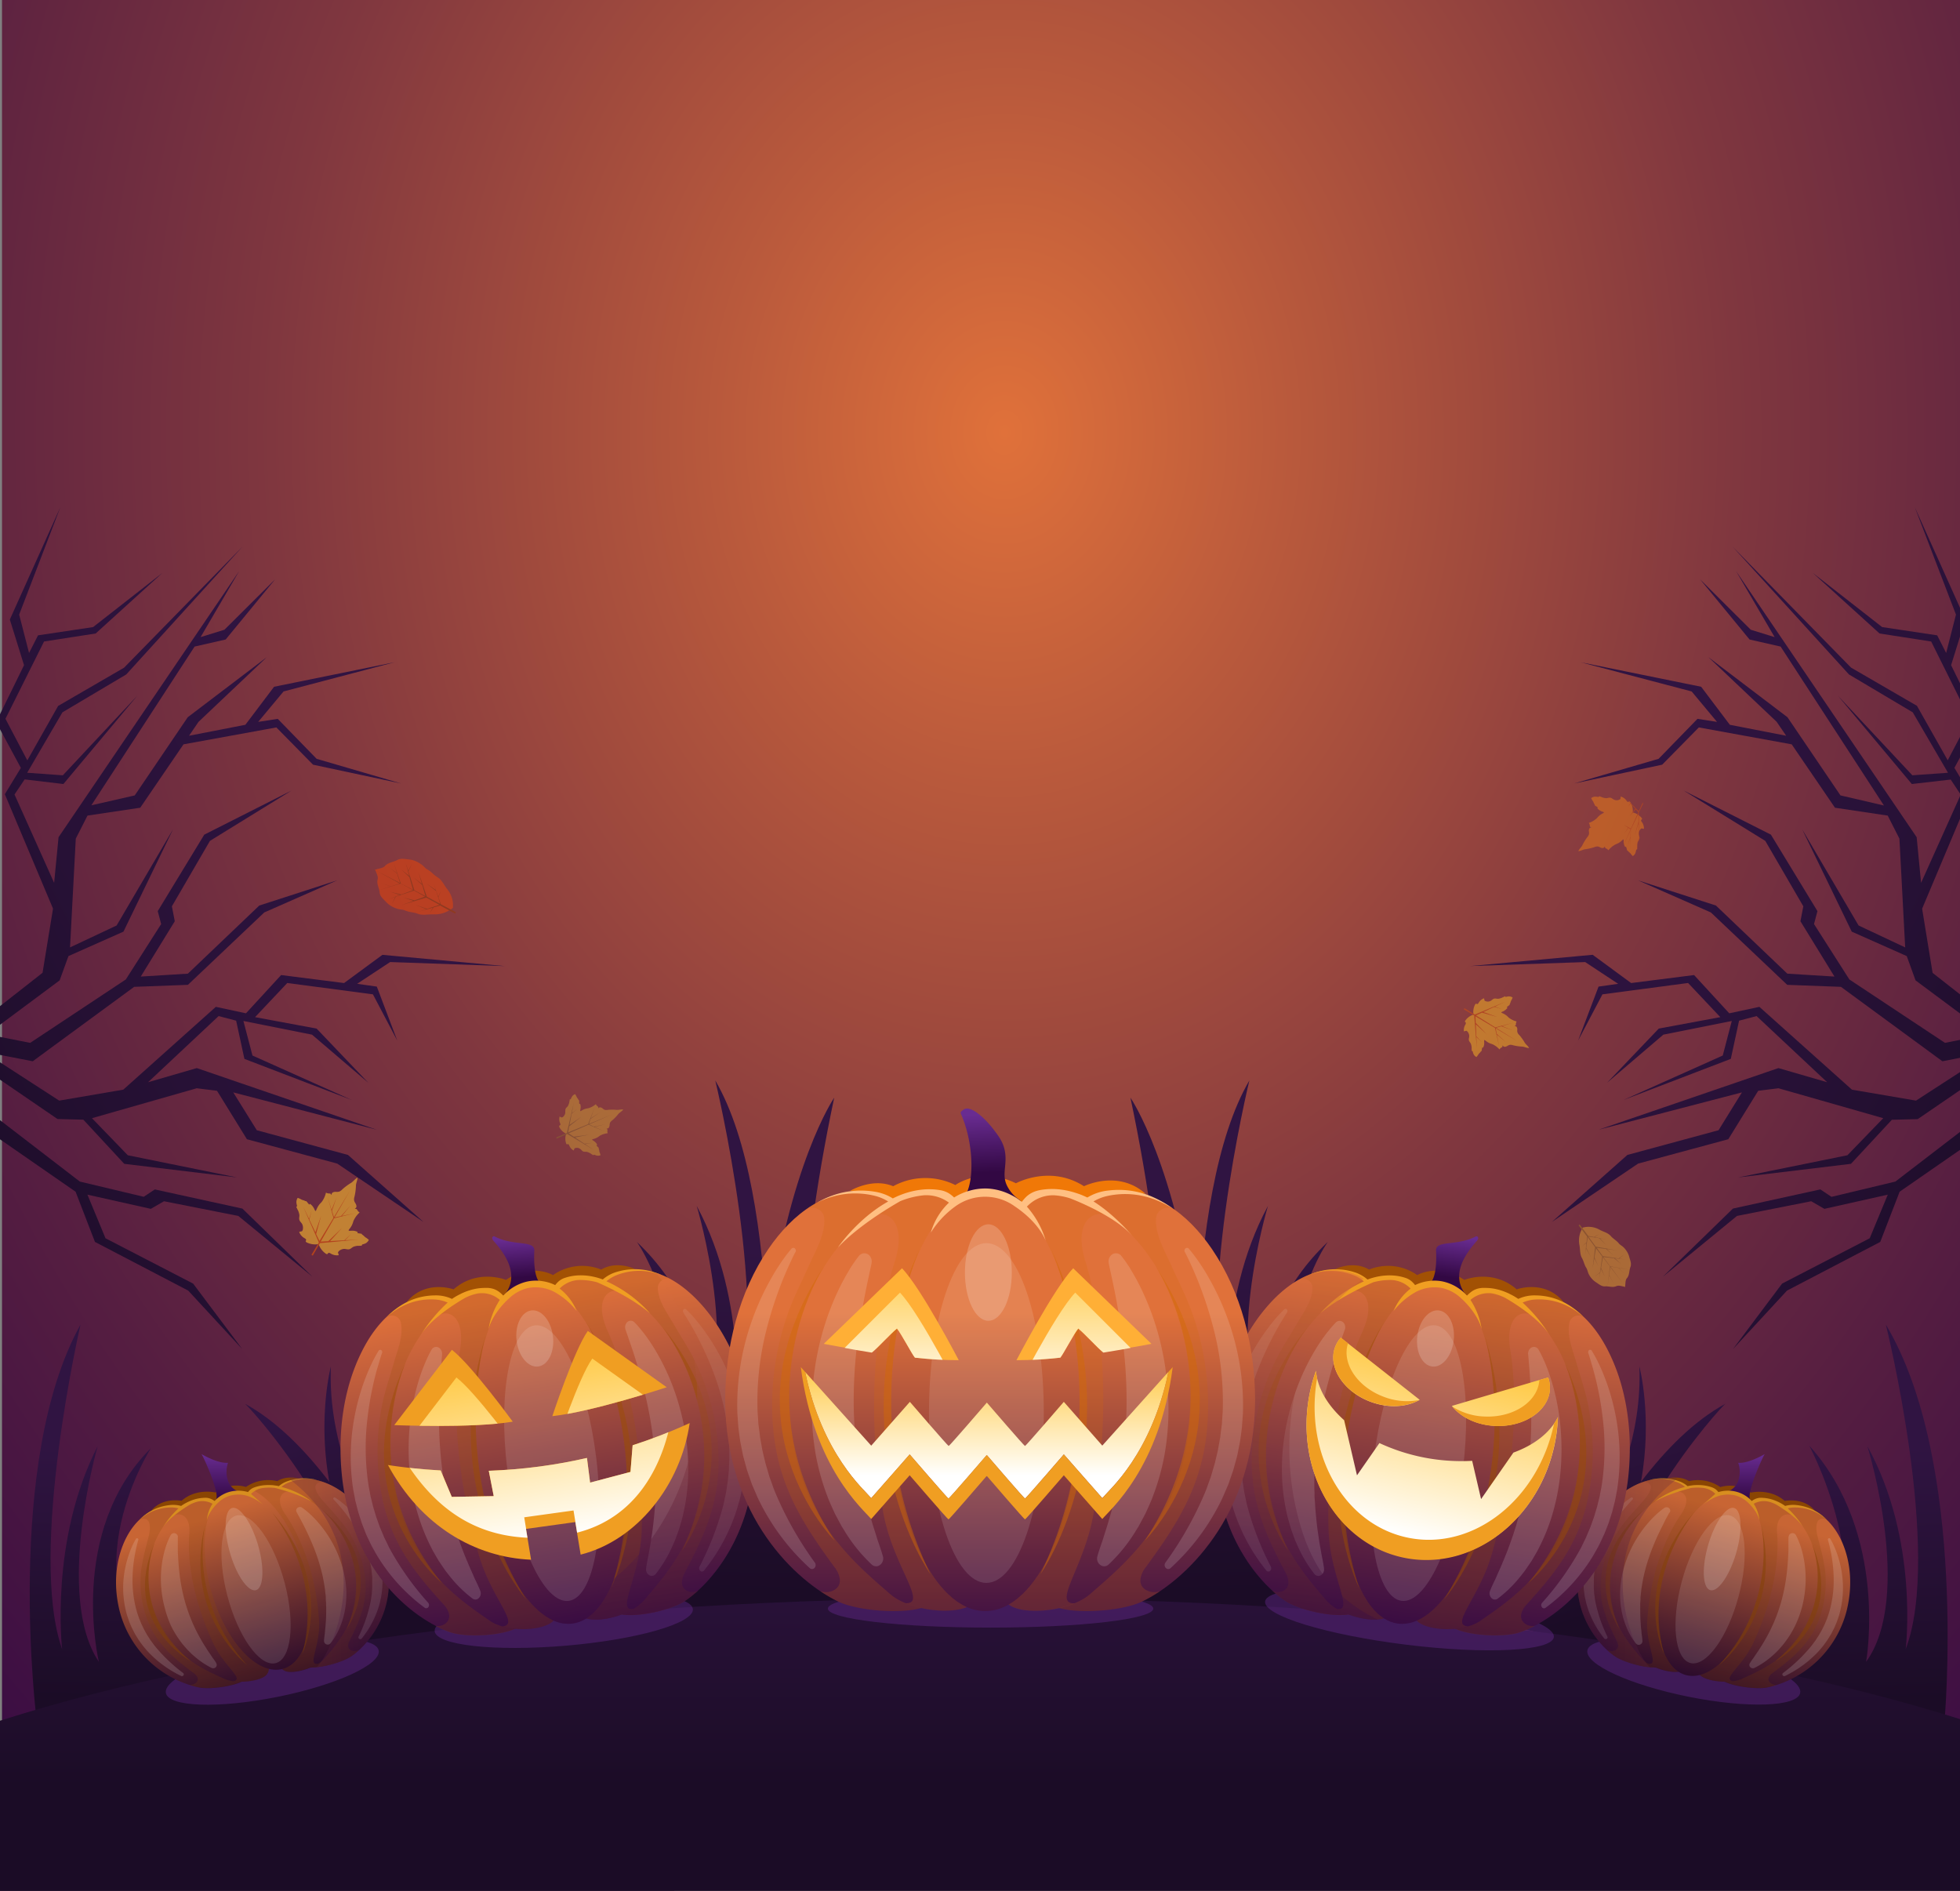 <svg xmlns="http://www.w3.org/2000/svg" xmlns:xlink="http://www.w3.org/1999/xlink" viewBox="0 0 773 745.74"><rect x="0" y="0" width="773" height="745.74" fill="#808080" stroke="none"/><defs><style>.a{fill:none;}.b{isolation:isolate;}.c{fill:url(#a);}.d{fill:url(#b);}.e{fill:url(#c);}.f{fill:url(#d);}.g{fill:url(#e);}.h{fill:url(#f);}.i{fill:url(#g);}.j{fill:url(#h);}.k{fill:url(#i);}.l{fill:url(#j);}.m{fill:#692c91;opacity:0.4;}.ac,.aj,.al,.an,.ar,.aw,.bk,.bp,.br,.bv,.m,.o,.q,.x{mix-blend-mode:multiply;}.n{fill:url(#k);}.o,.x{fill:#824103;}.al,.an,.bp,.br,.o,.q{opacity:0.2;}.p{fill:url(#l);}.q,.y{fill:#8a4503;}.r{opacity:0.15;}.ab,.av,.r,.w{mix-blend-mode:overlay;}.ab,.av,.s,.w{fill:#fff;}.t{fill:url(#m);}.u{fill:url(#n);}.v{fill:url(#o);}.w{opacity:0.12;}.ar,.bv,.x{opacity:0.46;}.z{fill:url(#p);}.aa{fill:#d88e1f;}.ab{opacity:0.17;}.ac,.aj{opacity:0.3;}.ac{fill:url(#q);}.ad{fill:url(#r);}.ae{fill:url(#s);}.af{fill:url(#t);}.ag{fill:url(#u);}.ah{fill:url(#v);}.ai{fill:url(#w);}.aj{fill:url(#x);}.ak{fill:url(#y);}.al,.ar{fill:#9a4d04;}.am{fill:url(#z);}.an,.as{fill:#a25104;}.ao{fill:url(#aa);}.ap{fill:url(#ab);}.aq{fill:url(#ac);}.at{fill:url(#ad);}.au{fill:#f09e22;}.av{opacity:0.19;}.aw{opacity:0.5;fill:url(#ae);}.ax{clip-path:url(#af);}.ay{fill:url(#ag);}.az{clip-path:url(#ah);}.ba{fill:url(#ai);}.bb{clip-path:url(#aj);}.bc{fill:url(#ak);}.bd{fill:url(#al);}.be{fill:url(#am);}.bf{fill:url(#an);}.bg{fill:url(#ao);}.bh{fill:url(#ap);}.bi{fill:url(#aq);}.bj{fill:url(#ar);}.bk{opacity:0.44;fill:url(#as);}.bl{fill:url(#at);}.bm{fill:url(#au);}.bn{fill:url(#av);}.bo{fill:url(#aw);}.bp,.bv{fill:#d16806;}.bq{fill:url(#ax);}.br{fill:#d96c06;}.bs{fill:url(#ay);}.bt{fill:url(#az);}.bu{fill:url(#ba);}.bw{fill:#f07807;}.bx{fill:url(#bb);}.by{fill:#ffbf82;}.bz{fill:url(#bc);}.ca{clip-path:url(#bd);}.cb{fill:#ffaf36;}.cc{fill:url(#be);}.cd{clip-path:url(#bf);}.ce{fill:url(#bg);}.cf{opacity:0.6;}.cg{fill:url(#bh);}.ch{fill:#93390d;}.ci{opacity:0.75;}.cj{fill:#de9e30;}.ck{fill:#cb4b12;}.cl{opacity:0.6;}.cm{fill:url(#bi);}.cn{opacity:0.35;}.co{fill:url(#bj);}.cp{fill:#8e8023;}.cq{opacity:0.54;}.cr{fill:#9f7224;}.cs{opacity:0.58;}.ct{fill:url(#bk);}</style><radialGradient id="a" cx="396.16" cy="311.2" r="642.04" gradientTransform="translate(0 -212.24) scale(1 1.23)" gradientUnits="userSpaceOnUse"><stop offset="0" stop-color="#e0713a"/><stop offset="0.17" stop-color="#ba5a3c"/><stop offset="0.45" stop-color="#80373f"/><stop offset="0.7" stop-color="#561e41"/><stop offset="0.89" stop-color="#3c0e43"/><stop offset="1" stop-color="#320843"/></radialGradient><linearGradient id="b" x1="219.87" y1="492.16" x2="216.14" y2="628.4" gradientTransform="matrix(-1, 0, 0, 1, 707.35, 0)" gradientUnits="userSpaceOnUse"><stop offset="0" stop-color="#301442"/><stop offset="1" stop-color="#1b0c26"/></linearGradient><linearGradient id="c" x1="287.35" y1="492.16" x2="283.63" y2="628.4" gradientTransform="matrix(1, 0, 0, 1, 0, 0)" xlink:href="#b"/><linearGradient id="d" x1="275.37" y1="571.04" x2="272.64" y2="670.9" gradientTransform="matrix(-1, 0, 0, 1, 1008.39, 0)" xlink:href="#b"/><linearGradient id="e" x1="42.31" y1="570.78" x2="39.59" y2="670.12" gradientTransform="matrix(1, 0, 0, 1, 0, 0)" xlink:href="#b"/><linearGradient id="f" x1="627.94" y1="559.96" x2="650.86" y2="629.66" gradientTransform="matrix(1, 0, 0, 1, 0, 0)" xlink:href="#b"/><linearGradient id="g" x1="123.07" y1="557.1" x2="147.25" y2="630.63" gradientTransform="matrix(1, 0, 0, 1, 0, 0)" xlink:href="#b"/><linearGradient id="h" x1="386.5" y1="589.91" x2="386.5" y2="704.91" gradientTransform="matrix(1, 0, 0, 1, 0, 0)" xlink:href="#b"/><linearGradient id="i" x1="149.78" y1="319.28" x2="-55.56" y2="425.95" gradientUnits="userSpaceOnUse"><stop offset="0" stop-color="#301442"/><stop offset="0.51" stop-color="#271136"/><stop offset="1" stop-color="#1b0c26"/></linearGradient><linearGradient id="j" x1="471.73" y1="319.28" x2="266.4" y2="425.95" gradientTransform="matrix(-1, 0, 0, 1, 1100.95, 0)" xlink:href="#i"/><linearGradient id="k" x1="122.49" y1="587.68" x2="142.16" y2="659.12" gradientUnits="userSpaceOnUse"><stop offset="0" stop-color="#c86534"/><stop offset="0.67" stop-color="#54222e"/><stop offset="1" stop-color="#20052b"/></linearGradient><linearGradient id="l" x1="111.95" y1="590.58" x2="131.61" y2="661.97" xlink:href="#k"/><linearGradient id="m" x1="60.59" y1="604.73" x2="80.27" y2="676.17" xlink:href="#k"/><linearGradient id="n" x1="71.15" y1="601.82" x2="90.82" y2="673.26" xlink:href="#k"/><linearGradient id="o" x1="92.72" y1="595.88" x2="112.4" y2="667.32" gradientTransform="translate(171.17 -4.12) rotate(15.55)" xlink:href="#k"/><linearGradient id="p" x1="87.83" y1="573.47" x2="87.83" y2="591.98" gradientUnits="userSpaceOnUse"><stop offset="0" stop-color="#692c91"/><stop offset="1" stop-color="#320843"/></linearGradient><linearGradient id="q" x1="45.75" y1="620.13" x2="153.37" y2="620.13" gradientUnits="userSpaceOnUse"><stop offset="0" stop-color="#e0713a"/><stop offset="0.68" stop-color="#662740"/><stop offset="1" stop-color="#320843"/></linearGradient><linearGradient id="r" x1="416.33" y1="587.68" x2="436.01" y2="659.12" gradientTransform="matrix(-1, 0, 0, 1, 1069.3, 0)" xlink:href="#k"/><linearGradient id="s" x1="405.8" y1="590.58" x2="425.46" y2="661.97" gradientTransform="matrix(-1, 0, 0, 1, 1069.3, 0)" xlink:href="#k"/><linearGradient id="t" x1="354.44" y1="604.73" x2="374.12" y2="676.17" gradientTransform="matrix(-1, 0, 0, 1, 1069.3, 0)" xlink:href="#k"/><linearGradient id="u" x1="364.99" y1="601.82" x2="384.67" y2="673.26" gradientTransform="matrix(-1, 0, 0, 1, 1069.3, 0)" xlink:href="#k"/><linearGradient id="v" x1="386.57" y1="595.88" x2="406.24" y2="667.32" gradientTransform="matrix(-0.27, -0.96, -0.96, 0.27, 1382.44, 837.37)" xlink:href="#k"/><linearGradient id="w" x1="381.67" y1="573.47" x2="381.67" y2="591.98" gradientTransform="matrix(-1, 0, 0, 1, 1069.3, 0)" xlink:href="#p"/><linearGradient id="x" x1="339.59" y1="620.13" x2="447.22" y2="620.13" gradientTransform="matrix(-1, 0, 0, 1, 1069.3, 0)" xlink:href="#q"/><linearGradient id="y" x1="254.94" y1="503.5" x2="274.44" y2="639.5" xlink:href="#q"/><linearGradient id="z" x1="238.42" y1="505.87" x2="257.92" y2="641.87" xlink:href="#q"/><linearGradient id="aa" x1="157.84" y1="517.42" x2="177.34" y2="653.42" xlink:href="#q"/><linearGradient id="ab" x1="174.4" y1="515.05" x2="193.9" y2="651.05" xlink:href="#q"/><linearGradient id="ac" x1="208.44" y1="510.17" x2="227.94" y2="646.17" gradientTransform="translate(70.63 -22.02) rotate(6.92)" xlink:href="#q"/><linearGradient id="ad" x1="204.54" y1="488.29" x2="205.71" y2="503.79" xlink:href="#p"/><linearGradient id="ae" x1="243.38" y1="505.17" x2="262.92" y2="641.45" xlink:href="#q"/><clipPath id="af"><path class="a" d="M155.49,562.05s30.78,1.3,46.73-1.36c0,0-16.54-22.68-24-28.33Z"/></clipPath><linearGradient id="ag" x1="174.04" y1="531.38" x2="187.01" y2="612.09" gradientUnits="userSpaceOnUse"><stop offset="0" stop-color="#ffc22c"/><stop offset="1" stop-color="#fff"/></linearGradient><clipPath id="ah"><path class="a" d="M262.94,547.12s-29,9.61-45.11,11.4c0,0,8.66-26.18,14-33.61Z"/></clipPath><linearGradient id="ai" x1="235.36" y1="521.53" x2="248.33" y2="602.24" xlink:href="#ag"/><clipPath id="aj"><path class="a" d="M272,561.25A206.79,206.79,0,0,1,249.5,570l-.85,10.51-15.92,4.21L231.49,575c-5.83,1.33-12,2.48-18.56,3.36-7,.94-13.77,1.47-20.16,1.7l1.95,10-16.55.29-4.37-10.42C166,579.5,159,578.71,153,577.79c13,24,34.15,36.36,56.45,37.35l-2-12.15,19.44-2.7L229,613.13C251.37,607.47,268.52,585.53,272,561.25Z"/></clipPath><linearGradient id="ak" x1="204.98" y1="526.41" x2="217.95" y2="607.12" xlink:href="#ag"/><linearGradient id="al" x1="520.59" y1="498.05" x2="503.46" y2="641.03" xlink:href="#q"/><linearGradient id="am" x1="537.19" y1="500.03" x2="520.05" y2="643.02" xlink:href="#q"/><linearGradient id="an" x1="617.97" y1="509.71" x2="600.84" y2="652.7" xlink:href="#q"/><linearGradient id="ao" x1="601.38" y1="507.73" x2="584.25" y2="650.71" xlink:href="#q"/><linearGradient id="ap" x1="567.9" y1="503.71" x2="550.77" y2="646.7" gradientTransform="translate(1061.24 -51.3) rotate(83.08)" xlink:href="#q"/><linearGradient id="aq" x1="564.41" y1="486.13" x2="562.08" y2="502.46" xlink:href="#p"/><linearGradient id="ar" x1="574.03" y1="487.51" x2="571.7" y2="503.84" xlink:href="#p"/><linearGradient id="as" x1="524.13" y1="498.06" x2="506.94" y2="641.47" xlink:href="#q"/><linearGradient id="at" x1="572.7" y1="526.32" x2="553.96" y2="605.26" xlink:href="#ag"/><linearGradient id="au" x1="548.21" y1="520.51" x2="529.48" y2="599.45" xlink:href="#ag"/><linearGradient id="av" x1="596.59" y1="531.99" x2="577.86" y2="610.93" xlink:href="#ag"/><linearGradient id="aw" x1="327.7" y1="517.91" x2="327.7" y2="651.95" xlink:href="#q"/><linearGradient id="ax" x1="349.1" y1="517.91" x2="349.1" y2="651.95" xlink:href="#q"/><linearGradient id="ay" x1="453.3" y1="517.91" x2="453.3" y2="651.95" xlink:href="#q"/><linearGradient id="az" x1="431.9" y1="517.91" x2="431.9" y2="651.95" xlink:href="#q"/><linearGradient id="ba" x1="388.58" y1="517.91" x2="388.58" y2="651.95" xlink:href="#q"/><linearGradient id="bb" x1="389.74" y1="439.4" x2="390.74" y2="462.4" xlink:href="#p"/><linearGradient id="bc" x1="389.17" y1="531.91" x2="389.17" y2="581.91" xlink:href="#ag"/><clipPath id="bd"><path class="a" d="M324.88,530s9.6,2,18.95,3.45c2.75-2.25,7.09-7.17,9.92-9.5,1.83,2.25,5.83,10,7.08,11.49a150.51,150.51,0,0,0,17.29,1s-14.88-28.55-22.38-36.24Z"/></clipPath><linearGradient id="be" x1="355.7" y1="515.26" x2="355.7" y2="576.39" gradientTransform="matrix(1, 0, 0, 1.03, -4.83, -41.34)" xlink:href="#ag"/><clipPath id="bf"><path class="a" d="M454.12,530s-9.6,2-18.95,3.45c-2.75-2.25-7.09-7.17-9.92-9.5-1.83,2.25-5.83,10-7.07,11.49a150.79,150.79,0,0,1-17.3,1s14.89-28.55,22.38-36.24Z"/></clipPath><linearGradient id="bg" x1="152.71" y1="515.55" x2="152.71" y2="576.67" gradientTransform="matrix(-1, 0, 0, 1.03, 580.85, -41.34)" xlink:href="#ag"/><linearGradient id="bh" x1="-59.66" y1="772.57" x2="-59.67" y2="773.51" gradientTransform="matrix(53.99, 0, 0, -38.44, 3380.6, 29563.08)" gradientUnits="userSpaceOnUse"><stop offset="0" stop-color="#dc420f"/><stop offset="1" stop-color="#e59824"/></linearGradient><linearGradient id="bi" x1="-67.33" y1="750.26" x2="-67.33" y2="750.66" gradientTransform="matrix(45.01, 0, 0, -41.94, 3620.48, 32321.8)" gradientUnits="userSpaceOnUse"><stop offset="0" stop-color="#e0751b"/><stop offset="1" stop-color="#e7a226"/></linearGradient><linearGradient id="bj" x1="-61.51" y1="742.4" x2="-61.51" y2="742.77" gradientTransform="matrix(44.15, 0, 0, -42.45, 2948.84, 32800.96)" gradientUnits="userSpaceOnUse"><stop offset="0" stop-color="#dfe48b"/><stop offset="1" stop-color="#efc52e"/></linearGradient><linearGradient id="bk" x1="-68.09" y1="767.77" x2="-68.09" y2="768.18" gradientTransform="matrix(44.99, 0, 0, -41.3, 3698.77, 31706.78)" xlink:href="#bi"/></defs><g class="b"><rect class="c" x="0.79" width="772.21" height="700.91"/><path class="d" d="M445.83,432.91s18.18,26.44,26.39,91c1.83-37.24,7.31-75.17,20.52-97.8,0,0-22.52,92.82-7.87,132,0,0-5.42-44.34,15.2-82.5,0,0-18.45,60.84.54,87.66,0,0-12.75-39.45,23.06-73.48,0,0-41.69,57,15.83,150.31l-64.67-7.16-31.5-.67S476.83,579.91,445.83,432.91Z"/><path class="e" d="M329,432.91s-18.18,26.44-26.39,91c-1.83-37.24-7.3-75.17-20.52-97.8,0,0,22.52,92.82,7.87,132,0,0,5.43-44.34-15.19-82.5,0,0,18.44,60.84-.55,87.66,0,0,12.75-39.45-23.06-73.48,0,0,41.69,57-15.83,150.31L300,632.91l31.5-.67S298,579.91,329,432.91Z"/><path class="f" d="M766.83,679.57s9.51-102.66-23.07-157.16c0,0,22.35,90,7.81,128,0,0,5.38-43-15.08-80,0,0,18.31,59-.53,85,0,0,9.09-50.25-22.4-85.25,0,0,38,71.5-11.31,91.5Z"/><path class="g" d="M14.5,678.91s-13-102,17.25-156.5c0,0-20.75,90-7.25,128,0,0-5-43,14-80,0,0-17,59,.5,85,0,0-12.5-51.25,20.5-84.25,0,0-36.25,56.75,9.5,90.5Z"/><path class="h" d="M647.16,584.47c4.69-25.54-.61-45.56-.61-45.56,2.14,52.84-39.18,96.84-46.1,103.82,3.16,0,6.5,1.52,9.46,2.15,6.34,1.35,12.67,2.64,19,4.23q3.17.81,6.31,1.66c-6.24-41.06,44-96.71,45.38-97.2C668.06,560.34,656.78,571.84,647.16,584.47Z"/><path class="i" d="M141.73,651.73a46,46,0,0,1,12.65-4.4c5.76-1.31,11.55-2.59,17.35-3.68,1.64-.3,3.28-.59,4.93-.86-6.77-6.82-48.3-50.9-46.16-103.88,0,0-5.3,20-.61,45.56-9.62-12.63-20.9-24.13-33.39-30.9C97.92,554.06,148.91,610.58,141.73,651.73Z"/><path class="j" d="M773,745.74V678c-92.54-29.19-230.9-47.73-385.5-47.73-155.72,0-295,18.81-387.5,48.37v67.13Z"/><path class="k" d="M148.61,445.57l-71-24.33-19.22,5.58,27.83-26.09,6.91,1.81,3.26,15.07,42.37,16.23L99.57,416.29,96,402.66l27.06,5.4,22.23,19-20.43-21.4-24.27-4.51,12.71-13.47,33.78,4.48,9.6,18.24-8.07-21.3L140.86,388l13-8.58,45.27,1.6-48.31-4.44L135.7,387.7l-24.83-3.15L97,399.64l-11.88-2.55-36.5,32.66-25.27,4.32L-6.42,414.8l19.33,3.75,40-29.35,21.2-.79,30.11-28.55L133,347.19l-30.74,9.94L74.1,384l-18.59,1.15,13.42-21.82-1.14-5.89,15-25.8L115,311.77,80.56,329.18,62.21,359.34l1.35,5.1L49.62,386.29l-37.71,25-17-3.35,28.61-21.29L27,377.07l21.69-9.64,19.54-40.34L46,365l-18.38,8.65,2.27-42.9,4.62-9.09,20.8-3.1,17.06-25L109,286.89l14.45,14.69L158.2,309l-33.33-9.73-15.33-15.76-7.71,1.19,10-12,43.8-11.52-47.54,9.67-11.32,15-22.21,4.32,3.74-5.49,26.93-25.51-31.19,23.7-20.9,30.83-17.12,3.91L76.75,255,89,252.21l19.52-23.75-20,19.9-9.41,2.91,15.24-26.08-71.26,105-1.74,18L5.72,313.34l4-5.95L25,309.21l29.12-34.8L24.78,305.77l-14.06-1,13.9-23.83L49.79,266l45.95-50.52L48.93,263.33l-26,15.08L10.77,299.89l-8.62-16.4L17.37,253l20.36-3.16,26.34-23.91L36.71,247.32,15,250.57l-3.54,6.95L7.56,242.39l16.22-42.3L3.88,244.34l5.6,18-11,22.45,9.75,18.06L1.91,313.23l19,45.12-4.13,25.31-69.73,54.67,7.48,6.61c6.94-5.94,23.75-21.79,30.64-28.31l.36.19,3.49,24.9L29.81,470l7.64,19.8L74.23,509l21.33,23.09L76.17,506.24,41.61,488.36l-7.13-17.2,25,5.6,5.2-3L94,479.56l29.26,24-27.66-26.9L61.07,469.1,56.68,472,31.49,466-4.38,438.41l-2.37-17.22,29.43,20.14,10.19.26L49,459l44.5,5.37-43.1-8.75L36.27,441l41.32-11.8,8,1L97.38,449.3,133,458.91l34,23-29.77-26.42-35.95-9.74L92,430.83Z"/><path class="l" d="M630.39,445.57l71-24.33,19.22,5.58-27.83-26.09-6.91,1.81-3.26,15.07-42.37,16.23,39.19-17.55L683,402.66,656,408.06l-22.23,19,20.43-21.4,24.27-4.51-12.71-13.47-33.78,4.48-9.6,18.24,8.07-21.3,7.73-1.09-13-8.58L579.82,381l48.31-4.44L643.3,387.7l24.83-3.15L682,399.64l11.88-2.55,36.5,32.66,25.27,4.32,29.74-19.27-19.33,3.75-40-29.35-21.2-.79-30.11-28.55L646,347.19l30.74,9.94L704.9,384l18.59,1.15-13.42-21.82,1.14-5.89-15-25.8L664,311.77l34.43,17.41,18.35,30.16-1.35,5.1,13.94,21.85,37.71,25,17-3.35-28.61-21.29L752,377.07l-21.69-9.64-19.54-40.34L733,365l18.38,8.65-2.27-42.9-4.62-9.09-20.8-3.1-17.06-25L670,286.89l-14.45,14.69L620.8,309l33.33-9.73,15.33-15.76,7.71,1.19-10-12-43.8-11.52,47.54,9.67,11.32,15,22.21,4.32-3.74-5.49-26.93-25.51,31.19,23.7,20.9,30.83L743,317.68,702.25,255,690,252.21l-19.52-23.75,20,19.9,9.41,2.91-15.24-26.08,71.26,105,1.74,18,15.63-34.79-3.95-5.95L754,309.21l-29.12-34.8,29.33,31.36,14.06-1-13.9-23.83L729.21,266l-46-50.52,46.81,47.81,26,15.08,12.14,21.48,8.62-16.4L761.63,253l-20.36-3.16-26.34-23.91,27.36,21.38L764,250.57l3.54,6.95,3.87-15.13-16.22-42.3,19.9,44.25-5.6,18,11.05,22.45-9.75,18.06,6.27,10.41-19,45.12,4.13,25.31,69.73,54.67-7.48,6.61c-6.94-5.94-23.75-21.79-30.64-28.31l-.36.19L790,441.72,749.19,470l-7.64,19.8L704.77,509l-21.33,23.09,19.39-25.85,34.56-17.88,7.13-17.2-25,5.6-5.2-3-29.27,5.79-29.26,24,27.66-26.9,34.48-7.56,4.39,2.94L747.51,466l35.87-27.55,2.37-17.22-29.43,20.14-10.19.26L730,459l-44.5,5.37,43.1-8.75L742.73,441l-41.32-11.8-8,1L681.62,449.3l-35.57,9.61-34,23,29.77-26.42,35.95-9.74L687,430.83Z"/><ellipse class="m" cx="107.42" cy="659.32" rx="42.79" ry="10.11" transform="translate(-127.47 33.96) rotate(-11.33)"/><path class="n" d="M121.63,620.1c4.49,15.26-8.11,32-1.35,36.95,2.54,1.85,14.24-1,18.37-3.9,7.33-5.09,18.56-19.13,13.42-39.26a45.73,45.73,0,0,0-15.25-24.08c-6.44-5.17-14.5-8.29-22.61-5.52a9.31,9.31,0,0,0-4.52,2.89c-1.1,1.44-.64,3.65-.21,5.31,1,3.85,3.3,7.41,5.23,10.9C117.65,608.73,120.31,614.21,121.63,620.1Z"/><path class="o" d="M121.63,620.1c-1.32-5.89-4-11.37-6.92-16.71-1.93-3.49-4.24-7-5.23-10.9-.43-1.66-.89-3.87.21-5.31a9.31,9.31,0,0,1,4.52-2.89,19.85,19.85,0,0,1,13.63.36c-1.65-.68-3.75.5-3.45,2.17.52,2.83,3.18,5.21,5,7.36a98.07,98.07,0,0,1,6.87,8.15,43.82,43.82,0,0,1,7.7,19.43c0,.31.08.63.11,1,.87,9.08-2.12,16.17-6.21,24.35a4.17,4.17,0,0,0-.54,2.17c.16,1.78,2.3,2.14,3.72,1.66a6.31,6.31,0,0,0,.68-.26,30,30,0,0,1-3.11,2.52c-4.13,2.87-15.83,5.75-18.37,3.9C113.52,652.14,126.12,635.36,121.63,620.1Z"/><path class="p" d="M109,622.71c4.5,15.26-4.21,32.73,3.39,36.29,3.15,1.47,12.51-1.2,15.71-5,5.9-7.07,16.17-18.27,11.26-37.51-2.47-9.67-8.27-18.87-17.06-24.59a34.67,34.67,0,0,0-13.4-5.39,16.83,16.83,0,0,0-8.46.74c-2.59,1-3.82,3-4.29,5.64-.31,1.73-.61,4.27.36,5.91,3.35,5.67,7.38,11,10.09,17A35.87,35.87,0,0,1,109,622.71Z"/><path class="q" d="M109,622.71a35.87,35.87,0,0,0-2.4-7c-2.71-6-6.74-11.3-10.09-17-1-1.64-.67-4.18-.36-5.91.47-2.59,1.7-4.65,4.29-5.64a16.83,16.83,0,0,1,8.46-.74,30.72,30.72,0,0,1,7.82,2.34c-4.54-2-9,1.37-4.31,8.31,1.88,2.79,11.73,17.07,13.41,42.09.66,9.83-4.91,18-.34,16.93-4.14,2.58-10.58,4-13.09,2.87C104.76,655.44,113.47,638,109,622.71Z"/><g class="r"><path class="s" d="M117.07,596.53l1.63,3,.8,1.53c.25.51.52,1,.77,1.53q1.52,3.06,2.81,6.14a73.84,73.84,0,0,1,4.07,12.42c.46,2.09.83,4.19,1.09,6.29,0,.27,0,.53.08.79l.09.79.08.8,0,.79c0,.53.1,1.06.11,1.59s0,1.07.05,1.6c0,2.14,0,4.3-.2,6.49-.05,1.1-.2,2.19-.3,3.32,0,.56-.13,1.12-.19,1.68s-.14,1.14-.17,1.73v.1a1.45,1.45,0,0,0,1.35,1.49,1.43,1.43,0,0,0,1.25-.54,27.48,27.48,0,0,0,3.67-6.37l.35-.86.18-.43.15-.43.56-1.77.13-.45.11-.45.21-.91c.08-.3.14-.61.2-.91s.12-.61.17-.92a36.75,36.75,0,0,0,.45-7.49,40.08,40.08,0,0,0-1.1-7.47,46.06,46.06,0,0,0-10.6-19.84,35.91,35.91,0,0,0-2.68-2.7c-.23-.22-.46-.43-.71-.64l-.73-.61c-.51-.41-1-.79-1.58-1.19a1.52,1.52,0,0,0-2.08.3,1.34,1.34,0,0,0-.1,1.46Z"/></g><g class="r"><path class="s" d="M131.58,591.38c.44.46.9.93,1.32,1.42s.87,1,1.28,1.46.83,1,1.23,1.49.8,1,1.18,1.52a62.49,62.49,0,0,1,4.21,6.32,46.24,46.24,0,0,1,5.39,13.67l.31,1.79c0,.14.06.29.08.44l0,.45.1.89.1.9,0,.9,0,.9,0,.44c0,.15,0,.3,0,.45l0,1.8c0,.6-.09,1.2-.12,1.8,0,.29,0,.59-.07.89l-.14.89c-.09.6-.15,1.2-.26,1.79a56.66,56.66,0,0,1-4.77,13.88h0a.68.68,0,0,0,.37.92.73.73,0,0,0,.88-.19,38.11,38.11,0,0,0,7.07-13.8c.17-.64.28-1.29.43-1.93l.2-1c.05-.32.09-.65.14-1,.08-.65.18-1.31.23-2l.1-2,0-.5,0-.5,0-1,0-1-.1-1-.1-1-.06-.5c0-.16,0-.33-.08-.49l-.35-2A40.86,40.86,0,0,0,143.69,602a48,48,0,0,0-5.21-6.18c-1-.94-1.94-1.87-3-2.73a33.39,33.39,0,0,0-3.27-2.43.53.53,0,0,0-.71.13.47.47,0,0,0,.06.6Z"/></g><path class="t" d="M77.63,629.19c3.48,15.46,23.06,25.6,19.4,32.66-1.37,2.66-13.3,4.66-18.42,3.7a41.43,41.43,0,0,1-31.38-30c-2.34-9.18-2-19,1.85-27.61,3.24-7.16,8.94-13.13,17.59-13.83a10.35,10.35,0,0,1,5.49.83c1.69.86,2.36,3,2.8,4.69,1,3.84.68,8,.67,11.84C75.62,617.41,75.92,623.38,77.63,629.19Z"/><path class="o" d="M77.63,629.19c-1.71-5.81-2-11.78-2-17.73,0-3.89.33-8-.67-11.84-.44-1.66-1.11-3.83-2.8-4.69a10.35,10.35,0,0,0-5.49-.83,18.65,18.65,0,0,0-12.07,5.67c1.15-1.25,3.62-1,4.17.6.93,2.75-.29,5.93-.9,8.59a85.94,85.94,0,0,0-2.16,10,42.26,42.26,0,0,0,2.64,20.47c.12.3.25.6.38.89,3.68,8.5,9.86,13.7,17.56,19.45a4.63,4.63,0,0,1,1.54,1.73c.74,1.66-1,2.83-2.52,3-.24,0-.48,0-.73,0a31.38,31.38,0,0,0,4,1c5.12,1,17-1,18.42-3.7C100.69,654.79,81.11,644.65,77.63,629.19Z"/><path class="u" d="M90.29,626.57c3.47,15.47,19.89,27.75,14.82,33.93-2.1,2.56-11.83,3.82-16.6,1.63-8.78-4-23.52-10.08-28.58-29.29-2.54-9.66-1.86-20.19,3.23-28.78A30.16,30.16,0,0,1,72.53,594a16.44,16.44,0,0,1,8-2.65c2.81-.12,4.92,1.25,6.62,3.39,1.13,1.43,2.65,3.59,2.59,5.44-.22,6.42-1.23,12.75-.72,19.2A35.61,35.61,0,0,0,90.29,626.57Z"/><path class="q" d="M90.29,626.57A35.61,35.61,0,0,1,89,619.34c-.51-6.45.5-12.78.72-19.2.06-1.85-1.46-4-2.59-5.44-1.7-2.14-3.81-3.51-6.62-3.39a16.44,16.44,0,0,0-8,2.65,27,27,0,0,0-5.86,5.17c3.1-3.56,8.74-2.29,8,5.77-.31,3.25-1.31,20.15,9.5,43.29,4.25,9.08,12.47,14.07,7.81,14.86,5,.7,11.5-.51,13.18-2.55C110.18,654.32,93.76,642,90.29,626.57Z"/><g class="r"><path class="s" d="M70.12,606.22l0,3.37,0,1.69c0,.56,0,1.12.07,1.68q.15,3.35.49,6.62a72.94,72.94,0,0,0,2.46,12.75c.62,2.06,1.31,4.09,2.12,6.08.08.25.21.49.31.74l.31.75.32.74.35.73c.24.49.44,1,.69,1.48s.51,1,.75,1.45c1,1.92,2.12,3.86,3.37,5.75.59,1,1.25,1.89,1.9,2.86.31.5.66,1,1,1.44s.68,1,1,1.48l0,.09a1.3,1.3,0,0,1-.48,1.86,1.52,1.52,0,0,1-1.39,0,31.89,31.89,0,0,1-6.43-4.29l-.74-.63-.37-.32c-.12-.1-.23-.22-.35-.33l-1.37-1.37-.34-.35-.32-.37-.64-.73-.63-.74c-.21-.24-.41-.5-.6-.76a40.08,40.08,0,0,1-4.09-6.55A42,42,0,0,1,65,634.22a44,44,0,0,1-1.43-14.78,42.41,42.41,0,0,1,1.18-7.2,35.67,35.67,0,0,1,1.08-3.47c.11-.29.21-.57.33-.85s.23-.57.36-.85c.25-.56.5-1.09.83-1.68a1.5,1.5,0,0,1,2-.55,1.44,1.44,0,0,1,.81,1.27Z"/></g><g class="r"><path class="s" d="M54.56,607.29c-.17.58-.35,1.19-.49,1.79s-.3,1.21-.43,1.81-.25,1.22-.37,1.82-.23,1.22-.31,1.83a56.74,56.74,0,0,0-.68,7.34,44.79,44.79,0,0,0,1.89,14.39l.6,1.72c0,.14.09.29.15.43l.18.42.35.85.34.84.41.83.4.82.2.41L57,643l.9,1.6c.32.53.67,1,1,1.56.17.26.33.53.51.78l.55.75c.38.5.73,1,1.12,1.5a64.78,64.78,0,0,0,11.11,10.6h0a.67.67,0,0,1,.13,1,.75.75,0,0,1-.89.18,44.07,44.07,0,0,1-13.14-9.63c-.47-.51-.9-1-1.34-1.56l-.66-.79c-.21-.28-.4-.56-.61-.83-.39-.56-.81-1.11-1.18-1.68l-1.07-1.75c-.08-.14-.18-.29-.26-.44l-.23-.45-.47-.91L52,642l-.41-.93-.39-.94-.2-.47-.17-.48-.65-1.91a38.58,38.58,0,0,1-1.32-15.72A42.2,42.2,0,0,1,50.53,614c.4-1.23.83-2.45,1.34-3.63a28.06,28.06,0,0,1,1.75-3.46.52.52,0,0,1,.7-.17.5.5,0,0,1,.24.57Z"/></g><ellipse class="v" cx="100.68" cy="624.77" rx="19" ry="37.2" transform="matrix(0.96, -0.27, 0.27, 0.96, -163.8, 49.86)"/><path class="w" d="M89.62,629.17c4.18,16.1,12.64,28.1,18.91,26.8s8-15.39,3.8-31.49-12.64-28.09-18.91-26.8S85.45,613.08,89.62,629.17Z"/><path class="x" d="M126.43,594.89s22.8,18.74,10.24,47.64C136.67,642.53,154.53,617.84,126.43,594.89Z"/><path class="x" d="M106.72,595.78s21.19,24.05,12.52,56.39C119.24,652.17,132.46,624.57,106.72,595.78Z"/><path class="x" d="M61.05,608.4s-11.26,25.76,14.24,46.8C75.29,655.2,47.1,640,61.05,608.4Z"/><path class="x" d="M80.93,601.11S73.73,631,97.44,656.67C97.44,656.67,72,637.06,80.93,601.11Z"/><path class="y" d="M118.07,583.15s-4.91-1.42-8.73,1A15.49,15.49,0,0,0,97,586.44a13.79,13.79,0,0,0-12.07,2.18s-7.56-1.83-13.33,3.28c0,0-7.48-1.53-11.85,3.83,0,0,8.34-2.84,11.49-1.26,0,0,9.24-5.41,13.71-2,0,0,5.12-6.27,12.6-3.18,0,0,4.6-4.66,12.57-2.65C110.11,586.68,114.31,583.72,118.07,583.15Z"/><path class="z" d="M89.88,583.84a10.89,10.89,0,0,1,.06-6.93c-2.88.25-7-1.47-10.5-3.44.53.36,7.75,16.29,5.61,18.14l-.42.37a13.06,13.06,0,0,1,2-.93c1.11-.43,2.21-.9,3.35-1.24a16.06,16.06,0,0,1,6.28-.62C93.36,588.32,90.72,586.72,89.88,583.84Z"/><path class="aa" d="M103.94,593.58a19.16,19.16,0,0,0-6.32-3.6,12.48,12.48,0,0,0-6.83-.12,11.53,11.53,0,0,0-4.64,2.66c-1.38,1.28-3.88,4-4.58,7.12a14.35,14.35,0,0,1,2.24-6.57,8.17,8.17,0,0,0-5.92-.83,14,14,0,0,0-3.07,1.21c-2,1.19-8.53,5.32-10.81,9.31a34.83,34.83,0,0,1,6.37-7.86,11,11,0,0,0-3.32-.36,19.15,19.15,0,0,0-4.39.64,18.34,18.34,0,0,0-4.11,1.66A21,21,0,0,0,55,599.38a20.51,20.51,0,0,1,3.41-2.8,18.74,18.74,0,0,1,4.07-2,20.22,20.22,0,0,1,4.52-1,11.54,11.54,0,0,1,4.43.35c.4-.28.8-.55,1.23-.8s.6-.34.9-.49a7.61,7.61,0,0,1,.7-.35,17.27,17.27,0,0,1,3.48-1.21,18.57,18.57,0,0,1,1.84-.3c.31,0,.62-.05.94-.06a8.06,8.06,0,0,1,1,0,5.86,5.86,0,0,1,1.93.55,8.83,8.83,0,0,1,1.17.7l.35-.35.13-.13.18-.18a9.54,9.54,0,0,1,1.08-.9,12.69,12.69,0,0,1,4.19-2.05,13.61,13.61,0,0,1,7.27.1,6.57,6.57,0,0,1,.85-.92,5.2,5.2,0,0,1,1.56-.9,15.37,15.37,0,0,1,3.29-.81,19.19,19.19,0,0,1,3.39-.12c.56,0,1.12.09,1.68.16s.94.15,1.4.24a10,10,0,0,1,3.25-1.89,19.35,19.35,0,0,1,3.9-1,20,20,0,0,1,4-.16,21.15,21.15,0,0,1,4,.65,21.2,21.2,0,0,0-4-.41,18.92,18.92,0,0,0-3.91.38,18.63,18.63,0,0,0-3.69,1.16,9.48,9.48,0,0,0-2.53,1.58,34.38,34.38,0,0,1,12,5.83c-4.91-2.84-12-4.78-14.42-5.4a19.69,19.69,0,0,0-4.91,0A8.07,8.07,0,0,0,99,589.19"/><path class="ab" d="M90.45,611.51c2.4,9,7,16,10.16,15.7s3.85-7.86,1.44-16.85-7-16-10.16-15.7S88,602.53,90.45,611.51Z"/><path class="ac" d="M152.07,613.89a45.73,45.73,0,0,0-15.25-24.08,31.12,31.12,0,0,0-9.91-5.49,19.77,19.77,0,0,0-3-.78,21.17,21.17,0,0,0-2.75-.39,19.69,19.69,0,0,0-3.76.14c.24-.06.48-.1.72-.14a13.61,13.61,0,0,0-4.06-.4,9,9,0,0,0,1.13,1.4c35.36,28,15,68.7,9.71,73.38a34.57,34.57,0,0,0,4-.66c.94-.22,1.89-.46,2.82-.74l1.38-.43a23.92,23.92,0,0,0,5.58-2.55l.73-.53.16-.13c.2-.14.4-.3.6-.46l.19-.16.58-.48.21-.19.57-.51.07-.06h0C148.69,644.2,156.53,631.34,152.07,613.89Z"/><ellipse class="m" cx="668.04" cy="659.32" rx="10.11" ry="42.79" transform="translate(-109.71 1184.77) rotate(-78.67)"/><path class="ad" d="M653.83,620.1c-4.5,15.26,8.11,32,1.35,36.95-2.55,1.85-14.25-1-18.38-3.9-7.32-5.09-18.56-19.13-13.41-39.26a45.67,45.67,0,0,1,15.25-24.08c6.43-5.17,14.49-8.29,22.61-5.52a9.36,9.36,0,0,1,4.52,2.89c1.09,1.44.63,3.65.2,5.31-1,3.85-3.3,7.41-5.22,10.9C657.81,608.73,655.15,614.21,653.83,620.1Z"/><path class="o" d="M653.83,620.1c1.32-5.89,4-11.37,6.92-16.71,1.92-3.49,4.23-7,5.22-10.9.43-1.66.89-3.87-.2-5.31a9.36,9.36,0,0,0-4.52-2.89,19.88,19.88,0,0,0-13.64.36c1.65-.68,3.75.5,3.45,2.17-.52,2.83-3.18,5.21-5,7.36a100,100,0,0,0-6.87,8.15,43.94,43.94,0,0,0-7.7,19.43c0,.31-.07.63-.1,1-.88,9.08,2.12,16.17,6.21,24.35a4.16,4.16,0,0,1,.53,2.17c-.16,1.78-2.3,2.14-3.72,1.66a5.46,5.46,0,0,1-.67-.26,28.91,28.91,0,0,0,3.1,2.52c4.13,2.87,15.83,5.75,18.38,3.9C661.94,652.14,649.33,635.36,653.83,620.1Z"/><path class="ae" d="M666.48,622.71C662,638,670.7,655.44,663.09,659c-3.14,1.47-12.51-1.2-15.71-5-5.9-7.07-16.17-18.27-11.25-37.51,2.47-9.67,8.26-18.87,17.06-24.59a34.57,34.57,0,0,1,13.39-5.39,16.88,16.88,0,0,1,8.47.74c2.59,1,3.81,3,4.28,5.64.31,1.73.62,4.27-.35,5.91-3.36,5.67-7.38,11-10.1,17A36.55,36.55,0,0,0,666.48,622.71Z"/><path class="q" d="M666.48,622.71a36.55,36.55,0,0,1,2.4-7c2.72-6,6.74-11.3,10.1-17,1-1.64.66-4.18.35-5.91-.47-2.59-1.69-4.65-4.28-5.64a16.88,16.88,0,0,0-8.47-.74,30.53,30.53,0,0,0-7.81,2.34c4.54-2,9,1.37,4.3,8.31-1.88,2.79-11.73,17.07-13.4,42.09-.66,9.83,4.9,18,.33,16.93,4.14,2.58,10.59,4,13.09,2.87C670.7,655.44,662,638,666.48,622.71Z"/><g class="r"><path class="s" d="M658.38,596.53l-1.63,3L656,601.1c-.25.51-.53,1-.77,1.53-1,2-2,4.09-2.82,6.14a74.71,74.71,0,0,0-4.06,12.42c-.46,2.09-.84,4.19-1.1,6.29,0,.27-.05.53-.08.79l-.08.79-.09.8,0,.79c0,.53-.09,1.06-.11,1.59s0,1.07,0,1.6c0,2.14,0,4.3.2,6.49,0,1.1.19,2.19.29,3.32,0,.56.13,1.12.2,1.68s.13,1.14.17,1.73v.1a1.46,1.46,0,0,1-2.6,1,27.48,27.48,0,0,1-3.67-6.37l-.35-.86-.18-.43c-.05-.14-.09-.29-.14-.43l-.57-1.77-.13-.45-.11-.45-.21-.91c-.07-.3-.13-.61-.2-.91s-.12-.61-.16-.92a36,36,0,0,1-.45-7.49,40.91,40.91,0,0,1,1.09-7.47,46,46,0,0,1,6-13.84,45.24,45.24,0,0,1,4.6-6c.85-.94,1.74-1.84,2.68-2.7.23-.22.47-.43.71-.64l.74-.61c.5-.41,1-.79,1.57-1.19a1.52,1.52,0,0,1,2.08.3,1.36,1.36,0,0,1,.11,1.46Z"/></g><g class="r"><path class="s" d="M643.87,591.38c-.44.46-.89.93-1.32,1.42s-.86,1-1.28,1.46L640,595.75c-.39.5-.8,1-1.17,1.52a64.33,64.33,0,0,0-4.22,6.32,46.24,46.24,0,0,0-5.39,13.67l-.31,1.79c0,.14-.06.29-.08.44l0,.45-.09.89-.11.9,0,.9-.05.9,0,.44c0,.15,0,.3,0,.45l0,1.8c0,.6.09,1.2.13,1.8,0,.29,0,.59.07.89l.13.89c.09.6.15,1.2.27,1.79a56.63,56.63,0,0,0,4.76,13.88h0a.68.68,0,0,1-.36.92.74.74,0,0,1-.89-.19,38.09,38.09,0,0,1-7.06-13.8c-.17-.64-.29-1.29-.44-1.93l-.2-1c-.05-.32-.09-.65-.13-1-.08-.65-.19-1.31-.24-2l-.1-2c0-.17,0-.33,0-.5v-.5l0-1,0-1,.1-1,.11-1,0-.5.09-.49.35-2A40.69,40.69,0,0,1,631.77,602a47.93,47.93,0,0,1,5.2-6.18c1-.94,1.95-1.87,3-2.73a34.64,34.64,0,0,1,3.27-2.43.54.54,0,0,1,.72.13.47.47,0,0,1-.06.6Z"/></g><path class="af" d="M697.82,629.19c-3.47,15.46-23.06,25.6-19.4,32.66,1.38,2.66,13.31,4.66,18.43,3.7a41.43,41.43,0,0,0,31.37-30c2.35-9.18,2-19-1.84-27.61-3.24-7.16-9-13.13-17.6-13.83a10.3,10.3,0,0,0-5.48.83c-1.69.86-2.37,3-2.8,4.69-1,3.84-.69,8-.68,11.84C699.84,617.41,699.53,623.38,697.82,629.19Z"/><path class="o" d="M697.82,629.19c1.71-5.81,2-11.78,2-17.73,0-3.89-.33-8,.68-11.84.43-1.66,1.11-3.83,2.8-4.69a10.3,10.3,0,0,1,5.48-.83,18.65,18.65,0,0,1,12.07,5.67c-1.15-1.25-3.61-1-4.16.6-.94,2.75.29,5.93.9,8.59a88,88,0,0,1,2.16,10,42.38,42.38,0,0,1-2.64,20.47c-.13.3-.25.6-.38.89-3.68,8.5-9.86,13.7-17.57,19.45a4.63,4.63,0,0,0-1.54,1.73c-.73,1.66,1,2.83,2.52,3,.24,0,.49,0,.73,0a31.69,31.69,0,0,1-4,1c-5.12,1-17.05-1-18.43-3.7C674.76,654.79,694.35,644.65,697.82,629.19Z"/><path class="ag" d="M685.17,626.57c-3.48,15.47-19.9,27.75-14.82,33.93,2.1,2.56,11.83,3.82,16.6,1.63,8.78-4,23.52-10.08,28.57-29.29,2.54-9.66,1.86-20.19-3.22-28.78a30.09,30.09,0,0,0-9.38-10.1,16.4,16.4,0,0,0-8-2.65,7.81,7.81,0,0,0-6.63,3.39c-1.12,1.43-2.65,3.59-2.59,5.44.23,6.42,1.23,12.75.72,19.2A35.59,35.59,0,0,1,685.17,626.57Z"/><path class="q" d="M685.17,626.57a35.59,35.59,0,0,0,1.28-7.23c.51-6.45-.49-12.78-.72-19.2-.06-1.85,1.47-4,2.59-5.44a7.81,7.81,0,0,1,6.63-3.39,16.4,16.4,0,0,1,8,2.65,27,27,0,0,1,5.86,5.17c-3.09-3.56-8.74-2.29-7.95,5.77.32,3.25,1.31,20.15-9.5,43.29-4.25,9.08-12.46,14.07-7.81,14.86-5,.7-11.5-.51-13.17-2.55C665.27,654.32,681.69,642,685.17,626.57Z"/><g class="r"><path class="s" d="M705.33,606.22l0,3.37,0,1.69c0,.56,0,1.12-.06,1.68-.1,2.23-.26,4.44-.5,6.62a72.94,72.94,0,0,1-2.46,12.75c-.62,2.06-1.31,4.09-2.11,6.08-.09.25-.21.49-.32.74l-.31.75-.31.74-.36.73c-.23.49-.44,1-.69,1.48s-.5,1-.74,1.45c-1,1.92-2.13,3.86-3.37,5.75-.59,1-1.26,1.89-1.9,2.86-.32.5-.67,1-1,1.44s-.68,1-1,1.48l-.06.09a1.3,1.3,0,0,0,.48,1.86,1.52,1.52,0,0,0,1.39,0,32.24,32.24,0,0,0,6.44-4.29l.73-.63.37-.32c.12-.1.23-.22.35-.33l1.38-1.37.34-.35.32-.37.63-.73c.22-.24.42-.49.63-.74a8.7,8.7,0,0,0,.6-.76,38.76,38.76,0,0,0,4.09-6.55,42,42,0,0,0,2.7-7.14,44,44,0,0,0,1.42-14.78,41.44,41.44,0,0,0-1.18-7.2,33.12,33.12,0,0,0-1.08-3.47c-.1-.29-.21-.57-.33-.85s-.22-.57-.35-.85c-.25-.56-.51-1.09-.83-1.68a1.51,1.51,0,0,0-2-.55,1.46,1.46,0,0,0-.81,1.27Z"/></g><g class="r"><path class="s" d="M720.9,607.29c.17.58.34,1.19.49,1.79s.3,1.21.42,1.81.26,1.22.38,1.82.22,1.22.31,1.83a58.54,58.54,0,0,1,.67,7.34,44.52,44.52,0,0,1-1.89,14.39l-.59,1.72-.15.43-.18.42-.35.85-.35.84-.4.83-.4.82-.2.41c-.07.14-.15.27-.23.41l-.9,1.6c-.32.53-.67,1-1,1.56-.17.26-.33.53-.5.78l-.56.75c-.37.5-.72,1-1.12,1.5a64.41,64.41,0,0,1-11.11,10.6h0a.67.67,0,0,0-.13,1,.75.75,0,0,0,.89.18,44.2,44.2,0,0,0,13.14-9.63c.46-.51.89-1,1.34-1.56l.65-.79.61-.83c.4-.56.81-1.11,1.18-1.68l1.07-1.75.27-.44.23-.45.46-.91.47-.91.4-.93.4-.94.19-.47.17-.48.66-1.91a38.75,38.75,0,0,0,1.32-15.72,41.37,41.37,0,0,0-1.64-7.59,38.45,38.45,0,0,0-1.34-3.63,26.66,26.66,0,0,0-1.74-3.46.52.52,0,0,0-.7-.17.51.51,0,0,0-.25.57Z"/></g><ellipse class="ah" cx="674.78" cy="624.77" rx="37.2" ry="19" transform="translate(-108.01 1107.36) rotate(-74.45)"/><ellipse class="w" cx="674.48" cy="626.83" rx="30.12" ry="11.58" transform="translate(-105.85 1115.63) rotate(-74.97)"/><path class="x" d="M649,594.89s-22.81,18.74-10.25,47.64C638.78,642.53,620.92,617.84,649,594.89Z"/><path class="x" d="M668.73,595.78s-21.19,24.05-12.51,56.39C656.22,652.17,643,624.57,668.73,595.78Z"/><path class="x" d="M714.4,608.4s11.27,25.76-14.24,46.8C700.16,655.2,728.36,640,714.4,608.4Z"/><path class="x" d="M694.52,601.11S701.72,631,678,656.67C678,656.67,703.48,637.06,694.52,601.11Z"/><path class="y" d="M657.39,583.15s4.91-1.42,8.72,1a15.51,15.51,0,0,1,12.36,2.34,13.77,13.77,0,0,1,12.06,2.18s7.57-1.83,13.33,3.28c0,0,7.49-1.53,11.86,3.83,0,0-8.35-2.84-11.5-1.26,0,0-9.23-5.41-13.7-2,0,0-5.13-6.27-12.61-3.18,0,0-4.59-4.66-12.57-2.65C665.34,586.68,661.15,583.72,657.39,583.15Z"/><path class="ai" d="M685.58,583.84a11,11,0,0,0-.06-6.93c2.87.25,7-1.47,10.5-3.44-.53.36-7.76,16.29-5.61,18.14l.42.37a13.54,13.54,0,0,0-2-.93c-1.11-.43-2.21-.9-3.36-1.24a16,16,0,0,0-6.27-.62C682.09,588.32,684.74,586.72,685.58,583.84Z"/><path class="aa" d="M671.52,593.58a19.06,19.06,0,0,1,6.32-3.6,12.45,12.45,0,0,1,6.82-.12,11.39,11.39,0,0,1,4.64,2.66c1.38,1.28,3.89,4,4.58,7.12a14.27,14.27,0,0,0-2.23-6.57,8.14,8.14,0,0,1,5.91-.83,13.82,13.82,0,0,1,3.07,1.21c2,1.19,8.53,5.32,10.82,9.31a35,35,0,0,0-6.38-7.86,11.1,11.1,0,0,1,3.32-.36,19.16,19.16,0,0,1,4.4.64,18.26,18.26,0,0,1,4.1,1.66,20.6,20.6,0,0,1,3.59,2.54,19.72,19.72,0,0,0-3.41-2.8,18.89,18.89,0,0,0-4.06-2,20.19,20.19,0,0,0-4.53-1,11.55,11.55,0,0,0-4.43.35c-.4-.28-.8-.55-1.22-.8s-.6-.34-.91-.49a6.53,6.53,0,0,0-.7-.35,17.39,17.39,0,0,0-3.47-1.21c-.61-.13-1.22-.23-1.84-.3-.31,0-.63-.05-.94-.06a8.22,8.22,0,0,0-1,0,5.86,5.86,0,0,0-1.93.55,9.52,9.52,0,0,0-1.17.7l-.35-.35-.12-.13-.18-.18a9.66,9.66,0,0,0-1.09-.9,12.58,12.58,0,0,0-8-2.49,12.91,12.91,0,0,0-3.42.54,6,6,0,0,0-.85-.92,5.15,5.15,0,0,0-1.55-.9,15.52,15.52,0,0,0-3.29-.81,19.19,19.19,0,0,0-3.39-.12c-.57,0-1.13.09-1.69.16s-.94.15-1.4.24a9.93,9.93,0,0,0-3.25-1.89,19.26,19.26,0,0,0-3.89-1,20,20,0,0,0-4-.16,21.12,21.12,0,0,0-4,.65,21.2,21.2,0,0,1,4-.41,19,19,0,0,1,3.92.38,18.53,18.53,0,0,1,3.68,1.16,9.48,9.48,0,0,1,2.53,1.58,34.39,34.39,0,0,0-12,5.83c4.9-2.84,12-4.78,14.41-5.4a19.77,19.77,0,0,1,4.92,0,8.1,8.1,0,0,1,4.63,2.29"/><path class="ab" d="M685,611.51c-2.41,9-7,16-10.16,15.7s-3.86-7.86-1.45-16.85,7-16,10.16-15.7S687.41,602.53,685,611.51Z"/><path class="aj" d="M623.39,613.89a45.67,45.67,0,0,1,15.25-24.08,31.07,31.07,0,0,1,9.9-5.49,19.77,19.77,0,0,1,3.05-.78,21.32,21.32,0,0,1,2.76-.39,19.59,19.59,0,0,1,3.75.14c-.24-.06-.48-.1-.71-.14a13.54,13.54,0,0,1,4.06-.4,9,9,0,0,1-1.14,1.4c-35.36,28-15,68.7-9.7,73.38a34.72,34.72,0,0,1-4-.66c-.94-.22-1.89-.46-2.82-.74l-1.38-.43a23.92,23.92,0,0,1-5.58-2.55l-.73-.53-.16-.13c-.2-.14-.39-.3-.59-.46l-.2-.16q-.29-.23-.57-.48l-.21-.19-.57-.51-.07-.06h0C626.77,644.2,618.93,631.34,623.39,613.89Z"/><ellipse class="m" cx="222.37" cy="638.95" rx="51.1" ry="10.11" transform="translate(-53.47 21.2) rotate(-4.87)"/><path class="ak" d="M249.86,568.29c4.33,28.52-17.4,56.92-8,67,3.55,3.79,21.68.53,28.37-4,11.88-8,31.11-31.66,26.58-69.17-2.16-17.09-8.49-33.83-19.14-46.4-8.89-10.48-20.55-17.52-33.25-13.87a13.7,13.7,0,0,0-7.29,4.5c-1.88,2.43-1.55,6.53-1.17,9.62.88,7.17,3.79,14,6.13,20.73C245.68,546.93,248.82,557.36,249.86,568.29Z"/><path class="al" d="M249.86,568.29c-1-10.93-4.18-21.36-7.76-31.57C239.76,530,236.85,523.16,236,516c-.38-3.09-.71-7.19,1.17-9.62a13.7,13.7,0,0,1,7.29-4.5,25.56,25.56,0,0,1,20.53,3,3.67,3.67,0,0,0-5.56,3.37c.32,5.25,4,10,6.42,14.26,3.07,5.29,6.5,10.34,9.06,16a92,92,0,0,1,8.5,36.64c0,.59,0,1.17,0,1.76-.14,16.66-5.8,29.06-13.29,43.26a8.56,8.56,0,0,0-1.16,3.84c-.05,3.27,3.12,4.29,5.35,3.67a11,11,0,0,0,1.05-.37,43.33,43.33,0,0,1-5.09,4.06c-6.69,4.52-24.82,7.78-28.37,4C232.46,625.21,254.19,596.81,249.86,568.29Z"/><path class="am" d="M230.34,570.9c4.32,28.53-11.64,58.85-.73,66.61,4.51,3.21,19.08-.07,24.53-6.53,10-11.87,27.36-30.51,23-66.34-2.18-18-9.44-35.74-21.8-47.64-5.6-5.39-12.3-10-19.35-12.08a21.39,21.39,0,0,0-12.91-.08c-4.06,1.36-6.24,4.9-7.37,9.54-.75,3.08-1.62,7.65-.42,10.8,4.15,10.89,9.37,21.22,12.5,32.59A77.83,77.83,0,0,1,230.34,570.9Z"/><path class="an" d="M230.34,570.9a77.83,77.83,0,0,0-2.51-13.13c-3.13-11.37-8.35-21.7-12.5-32.59-1.2-3.15-.33-7.72.42-10.8,1.13-4.64,3.31-8.18,7.37-9.54a21.39,21.39,0,0,1,12.91.08,41.38,41.38,0,0,1,11.41,5.59c-6.53-4.39-13.78,1-7.83,14.38,2.39,5.4,14.95,33.05,13.46,78.87-.59,18-10.31,32-3.24,30.74-6.66,4-16.63,5.57-20.22,3C218.7,629.75,234.66,599.43,230.34,570.9Z"/><g class="r"><path class="s" d="M246.78,524.63l2,5.8,1,2.92c.29,1,.63,1.94.91,2.92q1.8,5.84,3.26,11.66A158,158,0,0,1,258,571.21c.36,3.88.59,7.76.64,11.63,0,.49,0,1,0,1.46v2.91l-.07,1.45c0,1,0,2-.1,2.92s-.14,1.94-.18,2.92c-.33,3.88-.71,7.81-1.35,11.76-.25,2-.64,4-1,6-.15,1-.37,2-.57,3s-.38,2.05-.53,3.12l0,.18a2.58,2.58,0,0,0,1.8,2.93,2,2,0,0,0,2-.76,52,52,0,0,0,6.57-11l.67-1.5.33-.75c.1-.26.2-.52.29-.78l1.14-3.12.27-.79.23-.81.47-1.61c.16-.54.31-1.08.45-1.63s.28-1.09.4-1.64a79.34,79.34,0,0,0,1.88-13.56,89.34,89.34,0,0,0-.44-13.78,96.17,96.17,0,0,0-6.83-26.18,87.66,87.66,0,0,0-6-11.71q-1.69-2.77-3.61-5.36c-.32-.43-.64-.86-1-1.28s-.66-.84-1-1.24c-.69-.84-1.37-1.6-2.18-2.43a2.05,2.05,0,0,0-3.19.19,2.86,2.86,0,0,0-.39,2.64Z"/></g><g class="r"><path class="s" d="M269.52,517.72c.59.9,1.2,1.85,1.76,2.8s1.15,1.91,1.7,2.88l1.62,2.92c.51,1,1,2,1.53,3a122.3,122.3,0,0,1,5.34,12.21,96.9,96.9,0,0,1,5.93,25.79l.19,3.3c0,.27,0,.54.05.82v2.47l0,1.64-.08,1.65-.08,1.64,0,.82c0,.27-.06.54-.08.82l-.32,3.26c-.14,1.09-.33,2.16-.48,3.25-.09.54-.16,1.08-.25,1.62l-.35,1.6c-.23,1.06-.42,2.14-.68,3.2a116,116,0,0,1-9.44,24.45h0a1.41,1.41,0,0,0,.4,1.75,1,1,0,0,0,1.37-.2,73.38,73.38,0,0,0,12.89-23.92c.36-1.13.64-2.29,1-3.43l.46-1.73c.13-.58.24-1.18.36-1.76.23-1.18.49-2.36.68-3.55l.47-3.6c0-.3.08-.6.11-.9l.06-.92.11-1.82.12-1.82v-4.58c0-.3,0-.61-.05-.91l-.21-3.66A84.21,84.21,0,0,0,286.09,539a88.45,88.45,0,0,0-6.87-12.12c-1.3-1.88-2.63-3.74-4.07-5.48a52.25,52.25,0,0,0-4.55-5,.7.7,0,0,0-1.09.11,1,1,0,0,0,0,1.11Z"/></g><path class="ao" d="M182,577.38c2.75,28.73,30.68,50.48,24,62.72-2.5,4.6-20.83,6.22-28.41,3.61-13.45-4.63-37.79-22.44-42.54-59.92-2.06-17.1,0-35,7.24-49.93,6-12.48,15.62-22.36,28.79-22.17a13.45,13.45,0,0,1,8.15,2.43c2.41,1.85,3.08,5.92,3.47,9,.89,7.17-.25,14.58-.89,21.67C180.83,555.61,180.33,566.52,182,577.38Z"/><path class="al" d="M182,577.38c-1.65-10.86-1.15-21.77-.17-32.59.64-7.09,1.78-14.5.89-21.67-.39-3.08-1.06-7.15-3.47-9a13.45,13.45,0,0,0-8.15-2.43A25.93,25.93,0,0,0,151.94,520a3.6,3.6,0,0,1,6.19,1.79c1,5.16-1.39,10.74-2.74,15.48-1.68,5.93-3.77,11.72-4.88,17.86a92.61,92.61,0,0,0,.7,37.69c.13.57.28,1.14.42,1.7,4.19,16.08,12.69,26.59,23.39,38.35a8.4,8.4,0,0,1,2,3.42c.84,3.15-2,5-4.28,5a10.36,10.36,0,0,1-1.11-.08,42.72,42.72,0,0,0,5.91,2.59c7.58,2.61,25.91,1,28.41-3.61C212.66,627.86,184.73,606.11,182,577.38Z"/><path class="ap" d="M201.5,574.76c2.76,28.74,25.57,53.87,16.91,64.25-3.58,4.29-18.47,5-25.32.14-12.61-8.84-33.89-22.32-38.42-58.12-2.29-18,.43-37.06,9.5-51.83,4.1-6.68,9.46-12.89,15.78-16.78A21.64,21.64,0,0,1,192.42,509c4.26.25,7.23,3.1,9.45,7.29,1.47,2.78,3.43,7,3,10.34-1.36,11.63-3.91,23-4.17,34.81A77.68,77.68,0,0,0,201.5,574.76Z"/><path class="an" d="M201.5,574.76a77.68,77.68,0,0,1-.77-13.37c.26-11.82,2.81-23.18,4.17-34.81.4-3.37-1.56-7.56-3-10.34-2.22-4.19-5.19-7-9.45-7.29A21.64,21.64,0,0,0,180,512.42a42.66,42.66,0,0,0-9.68,8.42c5.24-6,13.57-2.7,11.08,11.84-1,5.86-5.23,36.43,7.37,80.37,4.94,17.25,16.54,27.72,9.39,28.37,7.42,2.12,17.45,1,20.3-2.41C227.07,628.63,204.26,603.5,201.5,574.76Z"/><g class="r"><path class="s" d="M174.34,534.32l-.5,6.14-.21,3.07c0,1-.14,2.05-.17,3.07q-.33,6.12-.32,12.14a158.51,158.51,0,0,0,1.66,23.61c.6,3.85,1.32,7.66,2.21,11.42.09.48.24.94.35,1.41l.36,1.4.35,1.41.42,1.39c.27.93.5,1.88.8,2.8s.61,1.84.89,2.77c1.26,3.67,2.59,7.38,4.16,11,.74,1.86,1.6,3.66,2.41,5.53.39,1,.85,1.86,1.29,2.79s.87,1.88,1.27,2.87l.07.17a2.62,2.62,0,0,1-1,3.31,1.94,1.94,0,0,1-2.1-.22,50.14,50.14,0,0,1-9-8.88l-1-1.27-.5-.64c-.17-.22-.32-.45-.47-.68l-1.86-2.72-.46-.69-.42-.72-.85-1.44-.83-1.45c-.28-.49-.53-1-.78-1.49a77.89,77.89,0,0,1-5.12-12.62A87.82,87.82,0,0,1,162,584.38a96.91,96.91,0,0,1,.23-27.12,90.62,90.62,0,0,1,2.95-12.91c.64-2.08,1.36-4.13,2.19-6.13.2-.51.4-1,.63-1.5s.43-1,.67-1.47c.47-1,.94-1.91,1.52-2.92a2.07,2.07,0,0,1,3.14-.66,2.87,2.87,0,0,1,1,2.45Z"/></g><g class="r"><path class="s" d="M150.66,533.63c-.35,1-.71,2.1-1,3.17S149,539,148.7,540s-.58,2.17-.86,3.25-.53,2.18-.76,3.28a123.54,123.54,0,0,0-2.2,13.22,97.56,97.56,0,0,0,.54,26.51l.62,3.24c.05.27.09.54.15.81l.2.79.4,1.6.38,1.59.48,1.57.47,1.57.24.79c.08.25.18.51.27.76l1.1,3.08c.4,1,.85,2,1.26,3,.21.5.41,1,.64,1.5l.72,1.46c.48,1,.93,2,1.44,2.92a113.06,113.06,0,0,0,15.08,21.17h0a1.4,1.4,0,0,1,0,1.8,1,1,0,0,1-1.37.17,71.57,71.57,0,0,1-18.28-19.76c-.63-1-1.18-2-1.77-3.06l-.87-1.55c-.27-.53-.52-1.07-.78-1.61-.51-1.08-1.05-2.15-1.52-3.25L143,601.54c-.11-.29-.22-.56-.32-.85l-.28-.86-.56-1.74-.55-1.73-.46-1.77-.45-1.77-.22-.88c-.06-.3-.12-.6-.17-.9l-.69-3.6a84.9,84.9,0,0,1,.54-28.82,90.32,90.32,0,0,1,3.69-13.54c.81-2.17,1.64-4.31,2.61-6.37a53.93,53.93,0,0,1,3.19-6,.71.71,0,0,1,1.09-.18,1,1,0,0,1,.27,1.07Z"/></g><ellipse class="aq" cx="217.48" cy="573.24" rx="29.02" ry="67.58" transform="translate(-67.46 30.37) rotate(-6.92)"/><ellipse class="w" cx="217.6" cy="577.04" rx="17.68" ry="54.73" transform="translate(-68.52 30.72) rotate(-6.98)"/><path class="ar" d="M261.17,523.24s31.41,38,7.8,88.4C269,611.64,299.91,569.74,261.17,523.24Z"/><path class="ar" d="M231.27,521.52s28.12,47.35,9.82,104.73C241.09,626.25,265.5,578.26,231.27,521.52Z"/><path class="ar" d="M160.29,536.74s-21.16,45,14,87.58C174.25,624.32,134.13,591.93,160.29,536.74Z"/><path class="ar" d="M191.48,526.85s-15.69,53.21,16,103.9C207.45,630.75,172.16,590.75,191.48,526.85Z"/><path class="as" d="M250.44,500.46s-7.19-3.43-13.33.25a20,20,0,0,0-19,2.17s-8.53-5-18.56,1.91c0,0-11.13-4.61-20.66,3.72,0,0-11.05-4.05-18.51,5,0,0,13.06-3.75,17.56-.35,0,0,14.81-8.28,21-1.24,0,0,8.75-10.54,19.54-3.65,0,0,7.69-7.71,19.41-2.7C237.86,505.53,244.67,500.85,250.44,500.46Z"/><path class="at" d="M195,487.61c-.42-.22-1.52.42-.4,1.73,3,3.49,11,12.5,4.66,20.93l-.69.58a38,38,0,0,1,6.32-2.4c.62-.22,1.25-.44,1.88-.6a20.48,20.48,0,0,1,9.75-.11c-4.2-.22-6.25-4.23-5.79-14.52C210.88,489,202.56,491.59,195,487.61Z"/><path class="au" d="M164.86,513a24.65,24.65,0,0,0-6.46,2.33,31.09,31.09,0,0,0-5.84,4,31.64,31.64,0,0,1,5.6-4.51,26.1,26.1,0,0,1,6.46-2.93,25.79,25.79,0,0,1,7-1,15.08,15.08,0,0,1,6.63,1.38c.65-.42,1.3-.85,2-1.23.47-.27,1-.51,1.45-.75s.74-.36,1.11-.52a23,23,0,0,1,5.44-1.6,20.51,20.51,0,0,1,2.83-.23c.47,0,.95,0,1.42,0a11.17,11.17,0,0,1,1.49.22,7.79,7.79,0,0,1,2.83,1.32,14.62,14.62,0,0,1,1.65,1.48l.58-.59.21-.21.3-.29a14.07,14.07,0,0,1,1.79-1.46,17.75,17.75,0,0,1,6.65-3,16.43,16.43,0,0,1,5.89-.14,17,17,0,0,1,5.07,1.56,11.41,11.41,0,0,1,1.43-1.54,7.11,7.11,0,0,1,2.5-1.35A19.33,19.33,0,0,1,228,503a23.32,23.32,0,0,1,5.14.34c.85.15,1.69.35,2.52.58s1.39.44,2.08.68a14.32,14.32,0,0,1,5.21-2.89,25,25,0,0,1,6-1.11,24.48,24.48,0,0,1,6.1.4,27.29,27.29,0,0,1,5.86,1.84A27.22,27.22,0,0,0,255,501.4a23.85,23.85,0,0,0-6,0,24.81,24.81,0,0,0-5.75,1.48,14.29,14.29,0,0,0-4.07,2.45A51.35,51.35,0,0,1,256.39,518c-6.95-6-17.3-10.73-20.89-12.28a25.44,25.44,0,0,0-7.42-.9,11.38,11.38,0,0,0-7.36,3.38,21.47,21.47,0,0,1,6.71,8.83,28.94,28.94,0,0,0-9-7.62A15.93,15.93,0,0,0,208.18,508a16.26,16.26,0,0,0-7.43,4.07c-2.29,2.09-6.51,6.55-8.07,12.17a29.75,29.75,0,0,1,4.43-11.57,10.69,10.69,0,0,0-8.79-2.52,19.65,19.65,0,0,0-4.83,1.68c-3.2,1.83-13.74,8.24-17.83,15.11a61.81,61.81,0,0,1,10.89-13.22,14.34,14.34,0,0,0-5-1.21A24.6,24.6,0,0,0,164.86,513Z"/><path class="av" d="M203.75,528.81c.75,6.12,4.57,10.65,8.53,10.12s6.55-5.92,5.79-12-4.57-10.64-8.53-10.11S203,522.7,203.75,528.81Z"/><path class="aw" d="M296.82,562.14c-2.16-17.09-8.49-33.83-19.14-46.4-5.4-6.36-11.82-11.45-18.87-13.66,1.55,1.91,2.93,3.91,4.15,5.76a71.12,71.12,0,0,1,10.36,25.77c6,31.07-4.78,65.43-28.44,86.62a122.76,122.76,0,0,1-27.65,18.4,14.35,14.35,0,0,0,8.54,1.68,13.56,13.56,0,0,0,5.46-2c3.33,1,8.92.35,14-1.55,6.57,1.11,19.59-1.73,25-5.41C282.12,623.29,301.35,599.65,296.82,562.14Z"/><g class="ax"><path class="au" d="M155.49,562.05s30.78,1.3,46.73-1.36c0,0-16.54-22.68-24-28.33Z"/><path class="ay" d="M180,543.26,157.25,573s30.78,1.3,46.72-1.37C204,571.59,187.44,548.92,180,543.26Z"/></g><g class="az"><path class="au" d="M262.94,547.12s-29,9.61-45.11,11.4c0,0,8.66-26.18,14-33.61Z"/><path class="ba" d="M233.6,535.81c-5.35,7.43-14,33.61-14,33.61,16.09-1.79,45.11-11.4,45.11-11.4Z"/></g><g class="bb"><path class="au" d="M272,561.25A206.79,206.79,0,0,1,249.5,570l-.85,10.51-15.92,4.21L231.49,575c-5.83,1.33-12,2.48-18.56,3.36-7,.94-13.77,1.47-20.16,1.7l1.95,10-16.55.29-4.37-10.42C166,579.5,159,578.71,153,577.79c13,24,34.15,36.36,56.45,37.35l-2-12.15,19.44-2.7L229,613.13C251.37,607.47,268.52,585.53,272,561.25Z"/><path class="bc" d="M248.1,561.37l-18,5c-5.83,1.33-12,2.48-18.57,3.36-7,.94-13.76,1.47-20.15,1.7l-19-.16A131,131,0,0,1,156,569.67c13,24,29.76,35.81,52.05,36.8l-1.3-8.06,19.44-2.7,1.41,8.75c22.36-5.66,34.46-25.05,37.9-49.34C259.28,558,256.8,558.54,248.1,561.37Z"/></g><ellipse class="m" cx="555.88" cy="638.63" rx="10.11" ry="57.37" transform="translate(-145.98 1112.17) rotate(-82.97)"/><path class="bd" d="M527.19,568.29c-4.33,28.52,17.4,56.92,8,67-3.54,3.79-21.68.53-28.37-4-11.88-8-31.11-31.66-26.58-69.17,2.16-17.09,8.49-33.83,19.14-46.4,8.89-10.48,20.55-17.52,33.25-13.87a13.7,13.7,0,0,1,7.29,4.5c1.89,2.43,1.55,6.53,1.17,9.62-.88,7.17-3.79,14-6.13,20.73C531.37,546.93,528.23,557.36,527.19,568.29Z"/><path class="al" d="M527.19,568.29c1-10.93,4.18-21.36,7.76-31.57,2.34-6.69,5.25-13.56,6.13-20.73.38-3.09.72-7.19-1.17-9.62a13.7,13.7,0,0,0-7.29-4.5,25.56,25.56,0,0,0-20.53,3,3.67,3.67,0,0,1,5.56,3.37c-.32,5.25-4,10-6.42,14.26-3.07,5.29-6.5,10.34-9.06,16a92,92,0,0,0-8.5,36.64c0,.59,0,1.17,0,1.76.14,16.66,5.8,29.06,13.3,43.26a8.68,8.68,0,0,1,1.15,3.84c.05,3.27-3.12,4.29-5.34,3.67a10.24,10.24,0,0,1-1.06-.37,44.17,44.17,0,0,0,5.09,4.06c6.69,4.52,24.83,7.78,28.37,4C544.59,625.21,522.86,596.81,527.19,568.29Z"/><path class="be" d="M546.71,570.9c-4.32,28.53,11.64,58.85.73,66.61-4.51,3.21-19.07-.07-24.53-6.53-10-11.87-27.35-30.51-23-66.34,2.17-18,9.43-35.74,21.79-47.64,5.6-5.39,12.3-10,19.35-12.08a21.39,21.39,0,0,1,12.91-.08c4.06,1.36,6.25,4.9,7.37,9.54.75,3.08,1.62,7.65.42,10.8-4.15,10.89-9.37,21.22-12.5,32.59A77.83,77.83,0,0,0,546.71,570.9Z"/><path class="an" d="M546.71,570.9a77.83,77.83,0,0,1,2.51-13.13c3.13-11.37,8.35-21.7,12.5-32.59,1.2-3.15.33-7.72-.42-10.8-1.12-4.64-3.31-8.18-7.37-9.54a21.39,21.39,0,0,0-12.91.08,41.38,41.38,0,0,0-11.41,5.59c6.53-4.39,13.78,1,7.84,14.38-2.4,5.4-15,33.05-13.47,78.87.59,18,10.32,32,3.24,30.74,6.66,4,16.63,5.57,20.22,3C558.35,629.75,542.39,599.43,546.71,570.9Z"/><g class="r"><path class="s" d="M530.27,524.63l-2,5.8-1,2.92c-.29,1-.62,1.94-.91,2.92q-1.8,5.84-3.26,11.66A158,158,0,0,0,519,571.21c-.35,3.88-.59,7.76-.64,11.63,0,.49,0,1,0,1.46v2.91l.07,1.45c0,1,0,2,.1,2.92s.14,1.94.19,2.92c.32,3.88.7,7.81,1.34,11.76.25,2,.65,4,1,6,.15,1,.37,2,.57,3s.38,2.05.53,3.12l0,.18a2.58,2.58,0,0,1-1.8,2.93,2,2,0,0,1-2-.76,52.47,52.47,0,0,1-6.57-11l-.66-1.5-.34-.75-.29-.78-1.14-3.12-.27-.79-.23-.81-.47-1.61c-.16-.54-.3-1.08-.45-1.63s-.28-1.09-.4-1.64a79.34,79.34,0,0,1-1.88-13.56,88.11,88.11,0,0,1,.45-13.78A95.79,95.79,0,0,1,513,543.63a88.86,88.86,0,0,1,6-11.71c1.13-1.85,2.33-3.64,3.62-5.36.31-.43.63-.86,1-1.28s.66-.84,1-1.24c.69-.84,1.37-1.6,2.18-2.43a2.07,2.07,0,0,1,3.2.19,2.89,2.89,0,0,1,.38,2.64Z"/></g><g class="r"><path class="s" d="M507.53,517.72c-.59.9-1.2,1.85-1.76,2.8s-1.15,1.91-1.69,2.88-1.09,1.94-1.63,2.92-1,2-1.53,3a122.3,122.3,0,0,0-5.34,12.21,96.9,96.9,0,0,0-5.93,25.79l-.19,3.3c0,.27,0,.54,0,.82v2.47l0,1.64.08,1.65.08,1.64,0,.82c0,.27.05.54.07.82l.32,3.26c.14,1.09.33,2.16.48,3.25.09.54.16,1.08.26,1.62l.34,1.6c.23,1.06.42,2.14.69,3.2a115.4,115.4,0,0,0,9.43,24.45h0a1.4,1.4,0,0,1-.4,1.75,1,1,0,0,1-1.37-.2,73.57,73.57,0,0,1-12.89-23.92c-.36-1.13-.64-2.29-1-3.43l-.46-1.73c-.13-.58-.24-1.18-.36-1.76-.23-1.18-.49-2.36-.67-3.55l-.47-3.6c0-.3-.09-.6-.12-.9l-.05-.92-.12-1.82-.11-1.82,0-1.83v-2.75c0-.3,0-.61.05-.91l.21-3.66A84.23,84.23,0,0,1,491,539a87.36,87.36,0,0,1,6.86-12.12c1.31-1.88,2.63-3.74,4.07-5.48a52.25,52.25,0,0,1,4.55-5,.71.71,0,0,1,1.1.11,1,1,0,0,1,0,1.11Z"/></g><path class="bf" d="M595.07,577.38c-2.75,28.73-30.68,50.48-24,62.72,2.5,4.6,20.83,6.22,28.41,3.61,13.45-4.63,37.79-22.44,42.54-59.92,2.06-17.1,0-35-7.24-49.93-6-12.48-15.62-22.36-28.79-22.17a13.47,13.47,0,0,0-8.15,2.43c-2.41,1.85-3.08,5.92-3.47,9-.89,7.17.25,14.58.89,21.67C596.22,555.61,596.72,566.52,595.07,577.38Z"/><path class="al" d="M595.07,577.38c1.65-10.86,1.15-21.77.17-32.59-.64-7.09-1.78-14.5-.89-21.67.39-3.08,1.06-7.15,3.47-9a13.47,13.47,0,0,1,8.15-2.43A25.91,25.91,0,0,1,625.11,520a3.6,3.6,0,0,0-6.19,1.79c-1,5.16,1.39,10.74,2.74,15.48,1.68,5.93,3.77,11.72,4.88,17.86a92.61,92.61,0,0,1-.7,37.69c-.13.57-.27,1.14-.42,1.7-4.19,16.08-12.69,26.59-23.39,38.35a8.52,8.52,0,0,0-2,3.42c-.84,3.15,2,5,4.28,5a10.36,10.36,0,0,0,1.11-.08,42.72,42.72,0,0,1-5.91,2.59c-7.58,2.61-25.91,1-28.41-3.61C564.39,627.86,592.32,606.11,595.07,577.38Z"/><path class="bg" d="M575.55,574.76C572.79,603.5,550,628.63,558.64,639c3.58,4.29,18.48,5,25.32.14,12.61-8.84,33.89-22.32,38.42-58.12,2.29-18-.43-37.06-9.5-51.83-4.1-6.68-9.46-12.89-15.78-16.78A21.61,21.61,0,0,0,584.64,509c-4.27.25-7.24,3.1-9.46,7.29-1.47,2.78-3.43,7-3,10.34,1.36,11.63,3.91,23,4.17,34.81A77.68,77.68,0,0,1,575.55,574.76Z"/><path class="an" d="M575.55,574.76a77.68,77.68,0,0,0,.77-13.37c-.26-11.82-2.81-23.18-4.17-34.81-.4-3.37,1.56-7.56,3-10.34,2.22-4.19,5.19-7,9.46-7.29a21.61,21.61,0,0,1,12.46,3.47,42.7,42.7,0,0,1,9.69,8.42c-5.25-6-13.57-2.7-11.08,11.84,1,5.86,5.22,36.43-7.37,80.37-5,17.25-16.55,27.72-9.4,28.37-7.42,2.12-17.45,1-20.3-2.41C550,628.63,572.79,603.5,575.55,574.76Z"/><g class="r"><path class="s" d="M602.71,534.32l.5,6.14.21,3.07c.05,1,.14,2.05.17,3.07q.33,6.12.32,12.14a158.51,158.51,0,0,1-1.66,23.61c-.6,3.85-1.32,7.66-2.21,11.42-.09.48-.24.94-.35,1.41l-.36,1.4L599,598l-.42,1.39c-.27.93-.5,1.88-.8,2.8s-.61,1.84-.89,2.77c-1.26,3.67-2.59,7.38-4.16,11-.74,1.86-1.59,3.66-2.41,5.53-.39,1-.85,1.86-1.29,2.79s-.87,1.88-1.27,2.87l-.07.17a2.62,2.62,0,0,0,1,3.31,1.94,1.94,0,0,0,2.1-.22,50.19,50.19,0,0,0,9-8.88l1-1.27.5-.64c.17-.22.32-.45.47-.68l1.86-2.72.46-.69.42-.72.85-1.44.83-1.45c.28-.49.53-1,.78-1.49a77.89,77.89,0,0,0,5.12-12.62A87.82,87.82,0,0,0,615,584.38a96.54,96.54,0,0,0-.23-27.12,90.6,90.6,0,0,0-2.94-12.91c-.65-2.08-1.37-4.13-2.19-6.13-.2-.51-.41-1-.64-1.5s-.43-1-.67-1.47c-.47-1-.94-1.91-1.52-2.92a2.07,2.07,0,0,0-3.14-.66,2.83,2.83,0,0,0-1,2.45Z"/></g><g class="r"><path class="s" d="M626.39,533.63c.35,1,.71,2.1,1,3.17s.65,2.15.94,3.23.58,2.17.86,3.25.53,2.18.76,3.28a123.54,123.54,0,0,1,2.2,13.22,98,98,0,0,1-.53,26.51l-.63,3.24c0,.27-.09.54-.15.81l-.2.79-.4,1.6-.38,1.59-.48,1.57-.47,1.57-.24.79c-.08.25-.18.51-.27.76l-1.1,3.08c-.4,1-.85,2-1.26,3-.21.5-.41,1-.64,1.5l-.72,1.46c-.48,1-.93,2-1.44,2.92a113.47,113.47,0,0,1-15.07,21.17h0a1.4,1.4,0,0,0,0,1.8,1,1,0,0,0,1.37.17,71.75,71.75,0,0,0,18.29-19.76c.62-1,1.17-2,1.77-3.06l.86-1.55c.27-.53.52-1.07.78-1.61.51-1.08,1-2.15,1.52-3.25l1.33-3.36.33-.85.27-.86.56-1.74.55-1.73.46-1.77.45-1.77.22-.88.18-.9.68-3.6a84.9,84.9,0,0,0-.54-28.82,90.32,90.32,0,0,0-3.69-13.54c-.81-2.17-1.64-4.31-2.61-6.37a52.32,52.32,0,0,0-3.19-6,.71.71,0,0,0-1.09-.18,1,1,0,0,0-.27,1.07Z"/></g><ellipse class="bh" cx="559.57" cy="573.24" rx="67.58" ry="29.02" transform="translate(-76.89 1059.69) rotate(-83.08)"/><ellipse class="w" cx="559.45" cy="577.04" rx="54.73" ry="17.68" transform="translate(-81.3 1062.21) rotate(-83.02)"/><path class="ar" d="M515.88,523.24s-31.41,38-7.8,88.4C508.08,611.64,477.14,569.74,515.88,523.24Z"/><path class="ar" d="M545.78,521.52S517.66,568.87,536,626.25C536,626.25,511.55,578.26,545.78,521.52Z"/><path class="ar" d="M616.76,536.74s21.16,45-14,87.58C602.8,624.32,642.92,591.93,616.76,536.74Z"/><path class="ar" d="M585.58,526.85s15.68,53.21-16,103.9C569.6,630.75,604.89,590.75,585.58,526.85Z"/><path class="as" d="M526.61,500.46s7.19-3.43,13.33.25a20,20,0,0,1,19,2.17s8.53-5,18.56,1.91c0,0,11.13-4.61,20.66,3.72,0,0,11-4.05,18.52,5,0,0-13.07-3.75-17.57-.35,0,0-14.81-8.28-21-1.24,0,0-8.75-10.54-19.54-3.65,0,0-7.69-7.71-19.41-2.7C539.19,505.53,532.38,500.85,526.61,500.46Z"/><path class="bi" d="M562.11,507.45c-.51.08-1,.17-1.54.29A5.76,5.76,0,0,0,562.11,507.45Z"/><path class="bj" d="M582.1,487.61c-7.61,4-15.92,1.36-15.74,5.61.4,8.93-1.1,13.13-4.25,14.23a20.51,20.51,0,0,1,8.21.4c.64.16,1.26.38,1.88.6a38,38,0,0,1,6.32,2.4l-.69-.58c-6.3-8.43,1.67-17.44,4.66-20.93C583.61,488,582.51,487.39,582.1,487.61Z"/><path class="au" d="M612.2,513a24.71,24.71,0,0,1,6.45,2.33,30.77,30.77,0,0,1,5.84,4,31.64,31.64,0,0,0-5.6-4.51,26.1,26.1,0,0,0-6.46-2.93,25.79,25.79,0,0,0-7-1,15.08,15.08,0,0,0-6.63,1.38c-.65-.42-1.3-.85-2-1.23-.47-.27-1-.51-1.44-.75s-.75-.36-1.12-.52a23,23,0,0,0-5.44-1.6,20.51,20.51,0,0,0-2.83-.23c-.47,0-.94,0-1.42,0a10.79,10.79,0,0,0-1.48.22,7.64,7.64,0,0,0-2.83,1.32,13.9,13.9,0,0,0-1.66,1.48l-.58-.59-.21-.21-.3-.29a14.07,14.07,0,0,0-1.79-1.46,17.75,17.75,0,0,0-6.65-3,16.43,16.43,0,0,0-5.89-.14,17.09,17.09,0,0,0-5.07,1.56,11.41,11.41,0,0,0-1.43-1.54,7.11,7.11,0,0,0-2.5-1.35,19.33,19.33,0,0,0-5.09-.92,23.32,23.32,0,0,0-5.14.34c-.85.15-1.69.35-2.52.58s-1.39.44-2.08.68a14.32,14.32,0,0,0-5.21-2.89,25,25,0,0,0-6-1.11,24.37,24.37,0,0,0-6.09.4,27.2,27.2,0,0,0-5.87,1.84,27.22,27.22,0,0,1,5.91-1.42,23.85,23.85,0,0,1,6,0,24.81,24.81,0,0,1,5.75,1.48,14.16,14.16,0,0,1,4.07,2.45A51.35,51.35,0,0,0,520.66,518c7-6,17.3-10.73,20.9-12.28a25.34,25.34,0,0,1,7.41-.9,11.38,11.38,0,0,1,7.36,3.38,21.47,21.47,0,0,0-6.71,8.83,28.94,28.94,0,0,1,9-7.62A15.93,15.93,0,0,1,568.87,508a16.26,16.26,0,0,1,7.43,4.07c2.29,2.09,6.51,6.55,8.07,12.17a29.56,29.56,0,0,0-4.43-11.57,10.7,10.7,0,0,1,8.79-2.52,19.65,19.65,0,0,1,4.83,1.68c3.2,1.83,13.74,8.24,17.83,15.11a61.81,61.81,0,0,0-10.89-13.22,14.39,14.39,0,0,1,5-1.21A24.7,24.7,0,0,1,612.2,513Z"/><path class="av" d="M573.3,528.81c-.75,6.12-4.57,10.65-8.53,10.12s-6.54-5.92-5.79-12,4.58-10.64,8.53-10.11S574.06,522.7,573.3,528.81Z"/><path class="bk" d="M528.38,628.63c-10.11-9.43-15-22.61-17.71-35.88a107.3,107.3,0,0,1,1.16-48.06c3.41-13.33,9.15-26,19.5-35.36a58.55,58.55,0,0,1,6.46-5,16,16,0,0,0-5.17-2.44c-12.7-3.65-24.36,3.39-33.25,13.87-10.65,12.57-17,29.31-19.14,46.4-4.53,37.51,14.7,61.15,26.58,69.17,5.45,3.68,18.47,6.52,25,5.41a28.46,28.46,0,0,0,11.65,2A59.12,59.12,0,0,1,528.38,628.63Z"/><path class="bl" d="M596.87,572.89l-12.75,18.33-3.52-15.09a76.78,76.78,0,0,1-36.57-7l-8.85,12.72-5.07-21.74c-6.5-5.8-10.54-12.61-11.11-19.49a63.12,63.12,0,0,0-2.56,9.38c-5.82,30.33,11.15,59.08,37.9,64.21s53.16-15.3,59-45.63a63.21,63.21,0,0,0,1.09-9.67C611.32,565.08,605.05,569.91,596.87,572.89Z"/><path class="au" d="M614.4,558.89a21.82,21.82,0,0,1-1.5,2.55c-6.23,29.86-31.58,50-57.09,45.11s-41.61-33-36.35-63a21.09,21.09,0,0,1-.46-2.92,64.77,64.77,0,0,0-2.57,9.41c-5.84,30.45,11.11,59.3,37.86,64.43s53.18-15.4,59-45.85A64.88,64.88,0,0,0,614.4,558.89Z"/><path class="bm" d="M531.64,529.82l-2.86-2.25a11.87,11.87,0,0,0-2.27,3.81c-2.89,8,3.51,17.69,14.31,21.58,6.91,2.49,13.93,2,18.86-.76.07,0,.16-.08.23-.13Z"/><path class="au" d="M546.06,551c-10.64-3.83-17-13.27-14.42-21.22l-2.86-2.25a11.87,11.87,0,0,0-2.27,3.81c-2.89,8,3.51,17.69,14.31,21.58,6.91,2.49,13.93,2,18.86-.76A25.43,25.43,0,0,1,546.06,551Z"/><path class="bn" d="M610.59,543.26l-3.49,1-34.5,10.22c0,.07.11.13.17.2,3.55,4.39,9.9,7.44,17.24,7.68,11.47.38,21-6.23,21.27-14.75A12,12,0,0,0,610.59,543.26Z"/><path class="au" d="M585.85,558.67c11.3.37,20.7-6,21.25-14.38l3.49-1a12,12,0,0,1,.69,4.38c-.28,8.52-9.8,15.13-21.27,14.75-7.34-.24-13.69-3.29-17.24-7.68A25.28,25.28,0,0,0,585.85,558.67Z"/><ellipse class="m" cx="390.67" cy="634.41" rx="64.17" ry="7.5"/><path class="bo" d="M346.65,551.9c-1,35.32,31.06,66.25,20.68,80-3.91,5.18-27.46,4.17-36.68-.23-16.36-7.8-44.5-33.36-44.65-79.61.07-21.09,5.48-42.44,17-59.42,9.65-14.16,23.37-24.6,40.08-22.23,3.53.5,7.23,1.66,10,4.27s3,7.69,3,11.5c0,8.84-2.61,17.65-4.54,26.14C348.61,525.3,346.26,538.47,346.65,551.9Z"/><path class="bp" d="M346.65,551.9c-.39-13.43,2-26.6,4.9-39.57,1.93-8.49,4.55-17.3,4.54-26.14,0-3.81-.22-8.85-3-11.5s-6.44-3.77-10-4.27a34.05,34.05,0,0,0-25.63,6.93c2.79-2.21,7.35-.59,7.6,3.18.41,6.43-3.46,12.81-5.92,18.35-3.07,6.92-6.64,13.6-9,20.88a108.27,108.27,0,0,0-5,45.84c.09.71.18,1.42.28,2.13,2.8,20.2,11.94,34.33,23.69,50.34a10.09,10.09,0,0,1,2.07,4.47c.58,4-3.29,5.71-6.22,5.32-.47-.07-.93-.16-1.4-.27a57.37,57.37,0,0,0,7.11,4.09c9.22,4.4,32.77,5.41,36.68.23C377.71,618.15,345.63,587.22,346.65,551.9Z"/><path class="bq" d="M371.87,551.9c-1,35.32,24,69.52,11.4,80.71-5.23,4.63-24.26,3-32.21-3.94-14.63-12.78-39.56-32.59-39.7-76.77-.07-22.23,6.38-44.9,20.22-61.35,6.27-7.44,14.06-14.11,22.7-17.8a28.82,28.82,0,0,1,16.38-2.19c5.39,1,8.71,4.94,10.88,10.38,1.43,3.62,3.26,9,2.23,13-3.57,13.9-8.59,27.27-10.78,41.58A92.06,92.06,0,0,0,371.87,551.9Z"/><path class="br" d="M371.87,551.9A92.06,92.06,0,0,1,373,535.56c2.19-14.31,7.21-27.68,10.78-41.58,1-4-.8-9.42-2.23-13-2.17-5.44-5.49-9.38-10.88-10.38a28.82,28.82,0,0,0-16.38,2.19,54.72,54.72,0,0,0-13.63,8.64c7.6-6.39,17.67-1.06,12.22,16.18-2.2,6.94-13.82,42.53-4.72,97.89,3.57,21.74,18.13,37.15,8.94,36.78,9.1,3.77,22,4,26.18.37C395.91,621.42,370.86,587.22,371.87,551.9Z"/><g class="r"><path class="s" d="M343.7,498.42l-1.59,7.36-.76,3.7c-.21,1.25-.49,2.46-.7,3.7-.91,4.91-1.69,9.8-2.31,14.67a185.81,185.81,0,0,0-1.6,28.92c.16,4.77.47,9.51,1,14.22,0,.6.16,1.17.23,1.76l.23,1.77.22,1.77.32,1.75c.2,1.17.35,2.36.58,3.52s.48,2.33.7,3.51c1,4.66,2.12,9.38,3.55,14.06.64,2.38,1.45,4.71,2.19,7.11.35,1.22.79,2.38,1.2,3.59s.81,2.42,1.17,3.69l.06.22a3.13,3.13,0,0,1-1.82,3.84,2.58,2.58,0,0,1-2.64-.6,63.49,63.49,0,0,1-10.07-12.24L332.6,603l-.55-.86c-.17-.29-.33-.59-.49-.89l-1.94-3.61-.47-.92-.42-.93-.85-1.89c-.28-.62-.55-1.26-.83-1.9s-.52-1.28-.76-1.93A93,93,0,0,1,321.77,574a104.1,104.1,0,0,1-1.6-16.8,112.84,112.84,0,0,1,4.56-32.88,105.91,105.91,0,0,1,5.77-15.17c1.14-2.43,2.38-4.8,3.74-7.1.34-.57.68-1.15,1-1.71s.71-1.12,1.09-1.67c.75-1.13,1.49-2.17,2.39-3.3a2.72,2.72,0,0,1,4.09-.3,3.43,3.43,0,0,1,.91,3.15Z"/></g><g class="r"><path class="s" d="M313.72,493.73c-.61,1.19-1.23,2.44-1.8,3.69s-1.16,2.49-1.7,3.76-1.08,2.53-1.6,3.8-1,2.56-1.48,3.86a149.77,149.77,0,0,0-4.88,15.69,114.5,114.5,0,0,0-3.48,32.26l.28,4c0,.34,0,.68.07,1l.13,1,.26,2,.23,2,.36,2,.36,2,.17,1c.07.33.15.65.23,1l.92,3.91c.34,1.29.76,2.56,1.12,3.86.19.64.37,1.29.57,1.92l.69,1.89c.46,1.25.87,2.54,1.38,3.78a137.58,137.58,0,0,0,15.83,28.13h0a1.67,1.67,0,0,1-.24,2.19,1.29,1.29,0,0,1-1.76,0,88.87,88.87,0,0,1-20.14-26.93c-.64-1.31-1.18-2.67-1.77-4l-.86-2c-.26-.69-.49-1.39-.73-2.08-.48-1.4-1-2.78-1.42-4.2l-1.17-4.29c-.09-.36-.19-.72-.28-1.08l-.22-1.09-.43-2.2-.43-2.19-.31-2.22-.29-2.22-.14-1.11c0-.37-.05-.75-.08-1.12l-.31-4.47a99.49,99.49,0,0,1,5.22-34.9,105.64,105.64,0,0,1,6.82-15.83c1.36-2.49,2.75-5,4.31-7.3a64.69,64.69,0,0,1,5-6.78.93.93,0,0,1,1.41,0,1.17,1.17,0,0,1,.18,1.33Z"/></g><path class="bs" d="M434.35,551.9c1,35.32-31.06,66.25-20.68,80,3.91,5.18,27.46,4.17,36.68-.23,16.36-7.8,44.5-33.36,44.65-79.61-.07-21.09-5.48-42.44-17-59.42-9.65-14.16-23.37-24.6-40.08-22.23-3.53.5-7.23,1.66-10,4.27s-3,7.69-3,11.5c0,8.84,2.61,17.65,4.54,26.14C432.39,525.3,434.74,538.47,434.35,551.9Z"/><path class="bp" d="M434.35,551.9c.39-13.43-2-26.6-4.9-39.57-1.93-8.49-4.55-17.3-4.54-26.14,0-3.81.22-8.85,3-11.5s6.44-3.77,10-4.27a34.05,34.05,0,0,1,25.63,6.93c-2.79-2.21-7.35-.59-7.6,3.18-.41,6.43,3.46,12.81,5.92,18.35,3.08,6.92,6.64,13.6,9,20.88a108.27,108.27,0,0,1,5,45.84c-.09.71-.18,1.42-.28,2.13-2.8,20.2-11.94,34.33-23.69,50.34a10.09,10.09,0,0,0-2.07,4.47c-.58,4,3.29,5.71,6.22,5.32.47-.07.93-.16,1.4-.27a57.37,57.37,0,0,1-7.11,4.09c-9.22,4.4-32.77,5.41-36.68.23C403.29,618.15,435.37,587.22,434.35,551.9Z"/><path class="bt" d="M409.13,551.9c1,35.32-24,69.52-11.4,80.71,5.23,4.63,24.26,3,32.21-3.94,14.63-12.78,39.56-32.59,39.7-76.77.07-22.23-6.38-44.9-20.22-61.35-6.27-7.44-14.06-14.11-22.7-17.8a28.82,28.82,0,0,0-16.38-2.19c-5.39,1-8.71,4.94-10.88,10.38-1.43,3.62-3.26,9-2.23,13,3.57,13.9,8.59,27.27,10.78,41.58A92.06,92.06,0,0,1,409.13,551.9Z"/><path class="br" d="M409.13,551.9A92.06,92.06,0,0,0,408,535.56c-2.19-14.31-7.21-27.68-10.78-41.58-1-4,.8-9.42,2.23-13,2.17-5.44,5.49-9.38,10.88-10.38a28.82,28.82,0,0,1,16.38,2.19,54.72,54.72,0,0,1,13.63,8.64c-7.6-6.39-17.67-1.06-12.22,16.18,2.2,6.94,12.37,43.36,3.26,98.72-3.57,21.74-16.67,36.32-7.48,36-9.1,3.77-22,4-26.18.37C385.09,621.42,410.14,587.22,409.13,551.9Z"/><g class="r"><path class="s" d="M437.3,498.42l1.59,7.36.76,3.7c.21,1.25.49,2.46.7,3.7.91,4.91,1.69,9.8,2.31,14.67a185.81,185.81,0,0,1,1.6,28.92c-.16,4.77-.47,9.51-1,14.22,0,.6-.16,1.17-.23,1.76l-.23,1.77-.22,1.77-.32,1.75c-.2,1.17-.35,2.36-.58,3.52s-.48,2.33-.7,3.51c-1,4.66-2.12,9.38-3.55,14.06-.64,2.38-1.45,4.71-2.19,7.11-.35,1.22-.79,2.38-1.2,3.59s-.81,2.42-1.17,3.69l-.06.22a3.13,3.13,0,0,0,1.82,3.84,2.58,2.58,0,0,0,2.64-.6,63.49,63.49,0,0,0,10.07-12.24L448.4,603l.55-.86c.17-.29.33-.59.49-.89l1.94-3.61.47-.92.42-.93.85-1.89c.28-.62.55-1.26.83-1.9s.52-1.28.76-1.93A93,93,0,0,0,459.23,574a104.1,104.1,0,0,0,1.6-16.8,112.84,112.84,0,0,0-4.56-32.88,105.91,105.91,0,0,0-5.77-15.17c-1.14-2.43-2.38-4.8-3.74-7.1-.34-.57-.68-1.15-1-1.71s-.71-1.12-1.09-1.67c-.75-1.13-1.49-2.17-2.39-3.3a2.72,2.72,0,0,0-4.09-.3,3.43,3.43,0,0,0-.91,3.15Z"/></g><g class="r"><path class="s" d="M467.28,493.73c.61,1.19,1.23,2.44,1.8,3.69s1.16,2.49,1.7,3.76,1.08,2.53,1.6,3.8,1,2.56,1.48,3.86a149.77,149.77,0,0,1,4.88,15.69,114.5,114.5,0,0,1,3.48,32.26l-.28,4c0,.34,0,.68-.07,1l-.13,1-.26,2-.23,2-.36,2-.36,2-.17,1c-.07.33-.15.65-.23,1l-.92,3.91c-.34,1.29-.76,2.56-1.12,3.86-.19.64-.37,1.29-.57,1.92l-.69,1.89c-.46,1.25-.87,2.54-1.38,3.78a138.05,138.05,0,0,1-15.83,28.13h0a1.67,1.67,0,0,0,.24,2.19,1.29,1.29,0,0,0,1.76,0,88.87,88.87,0,0,0,20.14-26.93c.64-1.31,1.18-2.67,1.77-4l.86-2c.26-.69.49-1.39.73-2.08.48-1.4,1-2.78,1.42-4.2l1.17-4.29c.09-.36.19-.72.28-1.08l.22-1.09.43-2.2.43-2.19.31-2.22.29-2.22.14-1.11c0-.37.05-.75.08-1.12l.31-4.47a99.49,99.49,0,0,0-5.22-34.9,105.64,105.64,0,0,0-6.82-15.83c-1.36-2.49-2.75-5-4.31-7.3a64.69,64.69,0,0,0-5-6.78.93.93,0,0,0-1.41,0,1.17,1.17,0,0,0-.18,1.33Z"/></g><ellipse class="bu" cx="388.58" cy="552.65" rx="37.16" ry="82.74"/><ellipse class="w" cx="389.02" cy="557.28" rx="22.64" ry="67"/><path class="bv" d="M325.2,499.07s-34,51.15,4,108.54C329.18,607.61,283.28,561.79,325.2,499.07Z"/><path class="bv" d="M362.93,492.13s-28.3,62,4,128.68C366.91,620.81,328.34,566.54,362.93,492.13Z"/><path class="bv" d="M455.53,499.07s34,51.15-4,108.54C451.55,607.61,497.45,561.79,455.53,499.07Z"/><path class="bv" d="M414.34,492.13s28.3,62-4,128.68C410.36,620.81,448.93,566.54,414.34,492.13Z"/><path class="bw" d="M335.26,469.68s8.59-5.32,17-1.85a26.6,26.6,0,0,1,24.52-.46s10.06-7.41,23.9-.7c0,0,13.41-7.4,26.83,1.16,0,0,13.41-6.71,24.31,3,0,0-17.19-2.43-22.37,2.43,0,0-20.13-7.64-26.89,1.91,0,0-12.77-11.37-25.41-1.26,0,0-11-8.11-25.09-.13C352,473.79,342.65,469.22,335.26,469.68Z"/><path class="bx" d="M391.5,445c-2.87-3.67-8.77-9.53-11.58-7.31-.41.32-1.3.82-1,1.48,5.68,12.76,5.31,29.77.65,33.56a21.94,21.94,0,0,1,12.55-1.84,20.74,20.74,0,0,1,2.21.49c2.92.75,5.84,1.11,8.54,2.45l-1-.77a14.05,14.05,0,0,1-4.8-5.62c-2.17-4.61.55-8.55-1-14.55C395.18,449.75,393.73,447.9,391.5,445Z"/><path class="by" d="M446,471a32.71,32.71,0,0,1,8.58,1.78,39.06,39.06,0,0,1,8,3.92,39.94,39.94,0,0,0-7.83-4.57,33.42,33.42,0,0,0-17.71-2.59,19.71,19.71,0,0,0-8.2,2.75c-.9-.41-1.78-.83-2.71-1.18-.65-.24-1.3-.47-2-.68-.5-.16-1-.31-1.5-.44a30.37,30.37,0,0,0-7.16-1.06,26,26,0,0,0-3.63.18c-.61.06-1.2.16-1.81.27a14.61,14.61,0,0,0-1.85.51,10.06,10.06,0,0,0-3.39,2.06A16.33,16.33,0,0,0,403,474c-.28-.22-.56-.41-.84-.62l-.3-.23-.42-.3a19.47,19.47,0,0,0-2.51-1.48,23.27,23.27,0,0,0-8.92-2.59,22.34,22.34,0,0,0-7.51.78,22.8,22.8,0,0,0-6.21,2.72,13,13,0,0,0-2.05-1.63,9.44,9.44,0,0,0-3.39-1.25,26.24,26.24,0,0,0-6.62-.28,31.09,31.09,0,0,0-6.47,1.25c-1.06.31-2.09.7-3.12,1.11-.86.35-1.69.76-2.53,1.16A18.6,18.6,0,0,0,345,470a33.36,33.36,0,0,0-7.85-.37,32.9,32.9,0,0,0-7.68,1.47,36.15,36.15,0,0,0-7.17,3.19,35.51,35.51,0,0,1,7.29-2.68,32.25,32.25,0,0,1,15.13-.06,18,18,0,0,1,5.57,2.31C338.08,480.66,330.46,492,330.46,492c7.89-8.42,20.29-15.83,24.62-18.29a33.49,33.49,0,0,1,9.28-2.3,15,15,0,0,1,9.89,2.9,26.28,26.28,0,0,0-7.14,11.81,36.74,36.74,0,0,1,10.19-10.71,20,20,0,0,1,22.94.38c3.24,2.17,9.3,6.9,12.17,13.46A35.27,35.27,0,0,0,405,475.89a14.09,14.09,0,0,1,10.77-4.48,25.63,25.63,0,0,1,6.41,1.25c4.36,1.71,18.75,7.76,25,15.44,0,0-7.13-8.74-15.92-14.27a19,19,0,0,1,6.11-2.28A32.83,32.83,0,0,1,446,471Z"/><ellipse class="av" cx="389.8" cy="501.88" rx="9.25" ry="19.03"/><path class="bz" d="M343.6,590.86l15.17-17.25s15,17.41,15.31,17.41,13.21-15,14.94-17v.05l.15-.17.15.17V574c1.73,2,14.62,17,14.93,17s15.31-17.41,15.31-17.41l15.17,17.25c2.86-3.44,19.29-17.28,26.07-49.79l-26.07,29.08-15.17-17.26s-15,17.41-15.31,17.41-13.89-15.77-15.05-17.11v0h0v0h0v0h0v0c-1.15,1.34-14.73,17.11-15.05,17.11s-15.31-17.41-15.31-17.41L343.6,570.15l-26.07-29.08C324.31,573.58,340.74,587.42,343.6,590.86Z"/><path class="au" d="M434.73,590.86l-15.17-17.25S404.58,591,404.25,591s-13.2-15-14.93-17v.05l-.15-.17-.15.17V574c-1.73,2-14.63,17-14.94,17s-15.31-17.41-15.31-17.41L343.6,590.86c-2.86-3.44-19.29-17.28-26.07-49.79l-1.7-1.89C321,579,340.46,595.3,343.6,599.08l15.17-17.25s15,17.41,15.31,17.41,13.21-15,14.94-17v.06l.15-.18.15.18v-.06c1.73,2,14.62,17,14.93,17s15.31-17.41,15.31-17.41l15.17,17.25c3.15-3.78,22.65-20.09,27.77-59.9l-1.7,1.89C454,573.58,437.59,587.42,434.73,590.86Z"/><g class="ca"><path class="cb" d="M324.88,530s34.69,6.73,53.24,6.44c0,0-14.88-28.55-22.38-36.24Z"/><path class="cc" d="M321.11,543.6s38,7.63,58.37,7.29c0,0-16.32-32.38-24.54-41.1Z"/></g><g class="cd"><path class="cb" d="M454.12,530s-34.69,6.73-53.24,6.44c0,0,14.89-28.55,22.38-36.24Z"/><path class="ce" d="M457.89,543.6s-38,7.63-58.37,7.29c0,0,16.32-32.38,24.54-41.1Z"/></g><rect class="a" x="15.5" y="195.91" width="750" height="500"/><g class="cf"><path class="cg" d="M161.72,339c-1.69-.14-3.56-.66-5,.16s-3.67,1-4.84,2.32c-.84.95-2.35,1-3.59,1.43a1,1,0,0,1-.42,0h-.09l.07.06a.75.75,0,0,1,.23.32c.39,1.18,1.18,2.41.85,3.6-.48,1.69.65,3.34.8,5.08s1.67,2.75,2.77,4a9.84,9.84,0,0,0,4,2.37c1,.4,2.31.3,3.3.76,1.41.65,3.4.67,4.85,1.25,2,.78,4.12.18,6.25.26a11.36,11.36,0,0,0,7.71-2.55h0v0l0,0h0a10.05,10.05,0,0,0-2.27-7.44c-1.3-1.6-2-3.6-3.84-4.67-1.33-.79-2.5-2.31-3.87-3-1-.51-1.63-1.55-2.57-2.11A10,10,0,0,0,161.72,339Z"/><path class="ch" d="M168.34,353.64,165,343.8l1.39,4.83L163.07,346l3.46,3.06,1.25,4.34-4.36-2.29-1.68-5.41,0,0-.06-.06-.62-2h0l1.4-3-1.47,2.8-1-3.06.89,3.19h0l.52,1.88-3.11-2.47,3.19,2.95,0,0,1.4,5-4.85-2.54-2.92-8.65,1.46,4.62-3.57-2.57,3.61,2.72,1.18,3.75-9-4.69,8.88,4.87-3.63,1.18L150,348.06l4.09,1.52L149.62,351l8.46-2.55,4.8,2.63-4.75,1.74v-.06l-4.16-1,3.74,1.2-1.77.65h0l-3,1.1,2.94-1-1.33,2.88,1.54-2.94h0l1.91-.63.08,0,0-.06,5.21-1.72,4.31,2.37-4.11,1.46L159.08,354l4,1.29-4.58,1.63,9.6-2.92,5.21,2.86-4.88,1.57,0,0-4.57-1.55,4.27,1.68-2.87.93,3-.86.06,0,0,0,2.37-.68-1.23,2.27,1.51-2.35,2.65-.75,5.86,3.22.3-.6-5.92-3.1-.95-2.68.95-2.64-1,2.36-.86-2.41,0,0-.06,0L171,348.08l.94,3-3.79-2.65,3.86,3,0,0,1.61,5.05Z"/></g><g class="ci"><path class="cj" d="M145.46,489a7,7,0,0,0-1.32-1,5.32,5.32,0,0,1-.7-.64c-.15-.14-.7-.46-.75-.64s-.18-.15-.3-.17l-.86-.13a2.6,2.6,0,0,1-.46-.12s-.14-.06-.15-.12.16-.1.12-.22a.28.28,0,0,0-.18-.17,4.44,4.44,0,0,0-1.55-.4l-.82,0a3.23,3.23,0,0,1-.82,0c-.33-.11-.15-.25,0-.48s.36-.48.53-.73a6.91,6.91,0,0,0,.82-1.51c.17-.43.28-.88.45-1.3a10,10,0,0,1,2.37-3.18,3.72,3.72,0,0,1-.45-.33,3.58,3.58,0,0,1-.5-.66.8.8,0,0,0-.31-.37c-.16-.08-.35,0-.52-.07l-.09-.06c0-.05.16-.11.22-.15a1,1,0,0,0,.39-.84,2.43,2.43,0,0,0-.42-1.16,3.66,3.66,0,0,1-.51-1.14,3.47,3.47,0,0,1,.15-1.43,21.62,21.62,0,0,0,.57-4.24c0-1.16.64-2.15.61-3.31-1,.54-1.6,1.53-2.59,2.13a21.54,21.54,0,0,0-3.44,2.57,3.57,3.57,0,0,1-1.17.83,4,4,0,0,1-1.25.1,2.32,2.32,0,0,0-1.22.2,1,1,0,0,0-.54.74c0,.08,0,.24,0,.27l-.1-.05c-.12-.13-.16-.32-.31-.42a.77.77,0,0,0-.47-.1,3.68,3.68,0,0,1-.82-.11,4.74,4.74,0,0,1-.51-.24,10,10,0,0,1-1.63,3.61c-.29.36-.63.67-.92,1a7.64,7.64,0,0,0-.92,1.46,8.58,8.58,0,0,0-.37.82c-.12.27-.16.49-.41.26a3,3,0,0,1-.37-.74c-.13-.24-.27-.47-.42-.7a4.34,4.34,0,0,0-1.1-1.16.3.3,0,0,0-.24-.08c-.12,0,0,.17-.13.21s-.14,0-.18-.07a2.2,2.2,0,0,1-.33-.35c-.19-.22-.36-.45-.54-.68s-.17-.21-.29-.18-.73-.28-.92-.35a4.76,4.76,0,0,1-.9-.3,7.1,7.1,0,0,0-1.48-.68,2.94,2.94,0,0,0-.48,2.12,5.82,5.82,0,0,0,.17.83c.09.37,0,.4-.23.68,0,0,0,0,0,.06s0,.08.06.11a1.76,1.76,0,0,1,.31.61c.1.21.23.41.33.62a7.12,7.12,0,0,1,.49,1.61c.11.66-.19,1.31,0,2s.76,1.08,1.08,1.66c.43.78.56,2.28-.08,2.9-.39,0-.69.18-1.08.21a4.66,4.66,0,0,0,2.11,2.49c.31.17.7.41.63.76,0,.16-.15.29-.16.45s.22.38.42.48a7.56,7.56,0,0,0,4.68.65,7.44,7.44,0,0,0,2.83,3.77c.19.13.43.25.63.14s.19-.26.31-.36c.28-.23.68,0,1,.18a4.65,4.65,0,0,0,3.19.64c-.16-.35-.17-.69-.33-1,.22-.87,1.6-1.48,2.49-1.48.67,0,1.34.31,2,.13s1.07-.76,1.71-1a6,6,0,0,1,1.63-.35c.24,0,.47,0,.7,0a1.78,1.78,0,0,1,.69,0h.13a.15.15,0,0,0,0-.07c.12-.36.12-.43.48-.53a7,7,0,0,0,.81-.26A2.92,2.92,0,0,0,145.46,489Zm-14.75-17.7.06,0S130.74,471.31,130.71,471.29Zm9.29,5.46,0,0s0,0,0,0Z"/><path class="ck" d="M141.47,488.86l-5.36.29,2.36-2.52-2.69,2.54-5.57.3,4.7-5.21-5.42,5.24-3,.17,5.28-9.19,2.9-.7h0l5.5-1.34-5.31,1.11,3.41-4.14-3.79,4.21h0l-2.53.53,6-10.47L131.7,480l-.77-2.48h0l1.84-5.35-2,5L129.2,472l1.51,5.45h0l.8,2.88L126,489.41l-1.33-2.72,2-7.28L124.39,486,122,481l.91-3.58-1,3.29-2.35-4.84,6.19,14.16-2.93,4.86.54.32,2.83-4.92Z"/></g><g class="cl"><path class="cm" d="M582.28,416.88a6,6,0,0,0,.83-1.11,4.3,4.3,0,0,1,.55-.58c.11-.12.39-.58.54-.62s.14-.15.15-.25.07-.48.13-.72a1.59,1.59,0,0,1,.1-.39s0-.12.11-.13.08.13.18.11A.26.26,0,0,0,585,413a3.49,3.49,0,0,0,.35-1.3,5.32,5.32,0,0,0,0-.69,2.28,2.28,0,0,1,0-.69c.09-.28.21-.13.4,0l.61.46a6.56,6.56,0,0,0,1.27.71c.35.14.73.24,1.09.39a8.52,8.52,0,0,1,2.65,2c.09-.13.18-.26.28-.38a3,3,0,0,1,.57-.41.61.61,0,0,0,.31-.26c.07-.14,0-.29.07-.44l.05-.08s.09.14.13.2a.86.86,0,0,0,.7.33,2,2,0,0,0,1-.34,3.05,3.05,0,0,1,1-.42,2.77,2.77,0,0,1,1.21.15,18.77,18.77,0,0,0,3.57.53c1,.05,1.8.57,2.78.56-.43-.88-1.27-1.37-1.77-2.22a19,19,0,0,0-2.12-2.93,2.16,2.16,0,0,1-.75-2,2.06,2.06,0,0,0-.16-1,.84.84,0,0,0-.62-.46c-.06,0-.2,0-.22,0l0-.08c.11-.1.27-.14.36-.26a.7.7,0,0,0,.09-.4,2.68,2.68,0,0,1,.1-.69,2.74,2.74,0,0,1,.21-.42,8.43,8.43,0,0,1-3-1.42c-.3-.25-.56-.54-.85-.79a6.58,6.58,0,0,0-1.22-.8c-.22-.12-.46-.22-.69-.33s-.41-.13-.21-.34a2.37,2.37,0,0,1,.62-.3,5.88,5.88,0,0,0,.6-.35,3.93,3.93,0,0,0,1-.91.31.31,0,0,0,.07-.2c0-.11-.15,0-.19-.12s0-.11.07-.15a1.93,1.93,0,0,1,.3-.27c.18-.16.39-.3.58-.44s.17-.15.15-.25.25-.61.31-.78a4.17,4.17,0,0,1,.26-.75,5.91,5.91,0,0,0,.6-1.24,2.46,2.46,0,0,0-1.78-.43,5.55,5.55,0,0,0-.71.13c-.31.07-.33,0-.57-.2l0,0a.19.19,0,0,0-.1.05,1.41,1.41,0,0,1-.52.26c-.18.07-.34.19-.53.27a5.74,5.74,0,0,1-1.36.39c-.56.09-1.1-.17-1.66-.05s-.92.62-1.41.88a2.36,2.36,0,0,1-2.45-.1c0-.32-.15-.58-.17-.91a3.94,3.94,0,0,0-2.12,1.75c-.15.26-.36.58-.65.52-.13,0-.24-.13-.38-.14s-.33.19-.41.36a6.36,6.36,0,0,0-.61,3.93,6.35,6.35,0,0,0-3.21,2.35.51.51,0,0,0-.13.53c.07.11.22.16.3.27s0,.56-.16.82a4,4,0,0,0-.58,2.69c.3-.13.59-.15.89-.28.72.21,1.22,1.38,1.21,2.13,0,.56-.28,1.13-.13,1.67s.63.91.81,1.45a5.43,5.43,0,0,1,.27,1.39c0,.19,0,.39,0,.59a1.62,1.62,0,0,1,0,.58.09.09,0,0,0,0,.1l0,0c.31.1.37.1.45.41a4.54,4.54,0,0,0,.21.69A2.5,2.5,0,0,0,582.28,416.88Zm15.12-12.24,0,.05,0-.05Zm-4.71,7.77,0,0S592.67,412.41,592.69,412.41Z"/><path class="ck" d="M582.44,413.52l-.18-4.54,2.09,2-2.1-2.3-.19-4.7,4.34,4L582,403.39l-.1-2.56,7.69,4.57.56,2.46h0l1.06,4.66-.87-4.5,3.45,2.93-3.51-3.25h0l-.41-2.15,8.76,5.2L590,405.37l2.1-.62h0l4.49,1.62-4.18-1.71,4.39-1.3-4.62,1.2h0l-2.44.64-7.6-4.73,2.33-1.09,6.12,1.74-5.57-2,4.26-2,3,.82-2.76-.93,4.11-1.93-12,5.06-4.06-2.53-.28.45,4.12,2.44Z"/></g><g class="cn"><path class="co" d="M236.83,455.6a5.49,5.49,0,0,0-.39-1.25,4.6,4.6,0,0,1-.14-.74c0-.16-.23-.63-.18-.77s0-.19-.11-.26l-.49-.49a1.76,1.76,0,0,1-.24-.3s-.06-.11,0-.15.15,0,.19-.09a.28.28,0,0,0,0-.2,3.67,3.67,0,0,0-.81-1,5.21,5.21,0,0,0-.52-.41,2.46,2.46,0,0,1-.54-.37c-.16-.22,0-.23.25-.3s.46-.13.69-.21a5.68,5.68,0,0,0,1.25-.58c.31-.2.6-.43.91-.63a8.37,8.37,0,0,1,3-.92,2.07,2.07,0,0,1-.14-.42,2.43,2.43,0,0,1,0-.66.65.65,0,0,0,0-.39c-.07-.13-.21-.18-.3-.29l0-.09s.15,0,.22,0a.82.82,0,0,0,.64-.35,1.93,1.93,0,0,0,.29-1,3.37,3.37,0,0,1,.21-1,2.75,2.75,0,0,1,.79-.84,18.6,18.6,0,0,0,2.4-2.46c.58-.73,1.43-1.08,2-1.84-.92-.15-1.77.22-2.69.13a18,18,0,0,0-3.44,0,3,3,0,0,1-1.15,0,2.92,2.92,0,0,1-.85-.54,2,2,0,0,0-.89-.45.82.82,0,0,0-.7.22c-.05,0-.11.16-.15.16a.3.3,0,0,0,0-.08c0-.14.05-.28,0-.42a.55.55,0,0,0-.26-.28,4.25,4.25,0,0,1-.48-.47c-.07-.12-.14-.26-.2-.39a8.28,8.28,0,0,1-2.78,1.55c-.36.09-.72.13-1.08.21a5.94,5.94,0,0,0-1.29.5c-.22.11-.43.23-.63.35s-.34.24-.39,0a2.85,2.85,0,0,1,.11-.65c0-.22.06-.43.07-.65a4,4,0,0,0-.15-1.28.25.25,0,0,0-.12-.16c-.1,0-.11.09-.19.07s-.07-.09-.08-.13a2.32,2.32,0,0,1-.05-.38c0-.23,0-.47,0-.7s0-.21-.11-.25-.33-.53-.43-.67a3.81,3.81,0,0,1-.43-.62,6.43,6.43,0,0,0-.63-1.15,2.35,2.35,0,0,0-1.32,1.14,4.85,4.85,0,0,0-.29.61c-.12.28-.17.27-.47.33l-.06,0a.12.12,0,0,0,0,.1,1.3,1.3,0,0,1-.09.55c0,.18-.05.37-.09.56a4.87,4.87,0,0,1-.45,1.26c-.24.48-.75.76-1,1.25a6,6,0,0,0-.1,1.59c-.1.71-.73,1.74-1.44,1.83-.26-.16-.53-.21-.79-.38a3.73,3.73,0,0,0,.17,2.61c.11.26.25.6,0,.8s-.24.11-.32.21,0,.35,0,.52a6.07,6.07,0,0,0,2.7,2.65,6,6,0,0,0,0,3.78c.06.17.16.37.34.39s.25-.07.38-.08c.28,0,.43.32.54.58a3.69,3.69,0,0,0,1.75,1.94c.07-.3.22-.53.28-.83a2.24,2.24,0,0,1,2.32.24c.43.31.71.84,1.21,1s1.06,0,1.57.18a5.36,5.36,0,0,1,1.22.55c.16.1.31.23.46.33a1.44,1.44,0,0,1,.46.31s.05.06.08.06l.06,0c.25-.17.28-.23.56-.12a5,5,0,0,0,.65.22A2.33,2.33,0,0,0,236.83,455.6Zm-1-18.46,0,0s0,0,0,0Zm3.38,8v0s0,0,0,0Z"/><path class="cp" d="M234.33,453.61l-3.6-2.37,2.72-.5-2.94.35-3.73-2.47,5.51-1.11-6,.79-2-1.34,7.8-3.4,2.2.93h0l4.18,1.77-3.95-1.83,4.17-1-4.45.9h0l-1.89-.87,8.88-3.88-9,3.69.69-2h0l3.75-2.57L233,441l1.44-4.11-1.64,4.24h0l-.86,2.23-7.87,3.24.45-2.4,4.74-3.76-4.63,3.19.82-4.4,2.3-1.87L225.53,439l.8-4.23-2.78,12.09-4.21,1.73.2.46,4.17-1.82Z"/></g><g class="cq"><path class="cj" d="M629.25,505.59c1.18.74,2.35,1.85,3.73,1.73s3,.59,4.42-.05c1-.45,2.11,0,3.17.19a.57.57,0,0,1,.3.15l.07.05,0-.08a.78.78,0,0,1,0-.34c.17-1.09,0-2.36.74-3.19,1-1.16.79-2.91,1.34-4.35s-.18-2.81-.52-4.2a8.39,8.39,0,0,0-2-3.38c-.6-.69-1.57-1.09-2.12-1.82-.79-1-2.24-1.8-3.08-2.79-1.15-1.36-2.94-1.67-4.48-2.53a8.65,8.65,0,0,0-6.6-.82l0,0v0h0l0,0A9.48,9.48,0,0,0,622.9,491c.35,1.76.12,3.63,1,5.15.67,1.12.95,2.77,1.69,3.85.51.76.6,1.84,1.07,2.64A8.1,8.1,0,0,0,629.25,505.59Z"/><path class="cr" d="M629.1,491.9l-1,8.32.68-4,1.58,3.18-1.53-3.49.6-3.59,2.49,3.26-.66,4.53,0,0,0,.06-.24,1.66h0l-2.14,1.67L631,502l-.37,2.57.46-2.63h0l.28-1.55,1.47,2.94L631.44,500l0,0,.73-4.16,2.77,3.63-.88,7.33.55-3.88,1.78,3.17-1.76-3.29.44-3.15,5.11,6.7-5-6.8,3.16.49L641,502.7l-2.54-2.61,3.89.6L635,499.41l-2.7-3.68,4.22.5,0,0,2.8,2.26-2.41-2.25,1.57.19h0l2.66.31-2.57-.38,2-1.59-2.22,1.56h0l-1.67-.25,0,0,0,0-4.56-.68-2.42-3.3,3.64.46,2.92,2.46-2.61-2.43,4,.52-8.31-1.44-2.92-4,4.25.66,0,0,2.91,2.8L631,488.41l2.5.39-2.6-.5,0,0,0,0-2-.39,1.74-1.18-2,1.13-2.27-.43L623,482.93l-.44.33,3.38,4.42-.24,2.29L624,491.53l1.65-1.32-.21,2.06,0,0,0,0-.27,2.62.34-2.49,1.93,3.31-1.86-3.58,0,0,.59-4.24Z"/></g><g class="cs"><path class="ct" d="M627.54,314.77a5.48,5.48,0,0,0,.71,1.22,5,5,0,0,1,.33.75c.07.16.39.61.37.77s.08.18.17.24.43.26.63.41a2,2,0,0,1,.33.25s.1.1.08.15-.16,0-.18.13a.25.25,0,0,0,.09.2,4,4,0,0,0,1.09.86l.63.31a2.57,2.57,0,0,1,.67.25c.22.2,0,.25-.19.38s-.46.24-.68.38a6.57,6.57,0,0,0-1.18.92c-.28.28-.52.59-.81.87a8.73,8.73,0,0,1-3,1.69c.09.13.17.27.25.41a3.38,3.38,0,0,1,.16.7.72.72,0,0,0,.12.4c.1.12.26.14.38.23l.06.09s-.17,0-.23,0a.92.92,0,0,0-.6.52,2.2,2.2,0,0,0-.08,1.08,3.26,3.26,0,0,1,0,1.08,3,3,0,0,1-.62,1.07,19,19,0,0,0-1.94,3.16c-.44.91-1.25,1.48-1.63,2.41,1-.07,1.8-.66,2.79-.78a18.83,18.83,0,0,0,3.62-.84,3,3,0,0,1,1.22-.24,3.19,3.19,0,0,1,1,.36,2.17,2.17,0,0,0,1,.26.88.88,0,0,0,.68-.4c0-.06.07-.2.12-.21l.06.08c.05.15,0,.31.1.44a.67.67,0,0,0,.34.24,3.47,3.47,0,0,1,.61.38,2.74,2.74,0,0,1,.32.36A8.86,8.86,0,0,1,637,333.1c.35-.18.73-.31,1.09-.49a6.34,6.34,0,0,0,1.24-.82l.58-.52c.19-.18.29-.34.41-.06a3.35,3.35,0,0,1,0,.71,5.56,5.56,0,0,0,.08.7,4,4,0,0,0,.47,1.3.26.26,0,0,0,.16.15c.11,0,.09-.13.18-.13s.09.08.11.12a1.9,1.9,0,0,1,.14.4c.08.24.13.48.19.72s.07.22.17.25.48.47.61.59a4.5,4.5,0,0,1,.6.55,6,6,0,0,0,.94,1.06,2.5,2.5,0,0,0,1.11-1.51,4.29,4.29,0,0,0,.16-.71c.06-.33.12-.33.42-.46l.06,0s0-.07,0-.1a1.7,1.7,0,0,1,0-.59c0-.2,0-.41,0-.61a5.36,5.36,0,0,1,.17-1.44c.14-.56.61-1,.71-1.55s-.22-1.11-.27-1.69a2.42,2.42,0,0,1,1.08-2.27c.31.11.61.1.92.21a4,4,0,0,0-.8-2.7c-.18-.25-.41-.57-.23-.82s.22-.18.28-.31,0-.38-.17-.53a6.54,6.54,0,0,0-3.47-2.14,6.5,6.5,0,0,0-.92-4c-.11-.17-.26-.35-.46-.33s-.24.14-.37.17c-.3.09-.53-.23-.71-.48a4,4,0,0,0-2.31-1.62c0,.33-.09.61-.09.94a2.42,2.42,0,0,1-2.5.3c-.52-.23-.94-.71-1.51-.79s-1.12.23-1.7.18a6.09,6.09,0,0,1-1.41-.29c-.2-.07-.38-.17-.57-.24a1.45,1.45,0,0,1-.55-.22s-.06,0-.1,0a.1.1,0,0,0,0,0c-.22.24-.24.3-.57.25a5.82,5.82,0,0,0-.73-.07A2.56,2.56,0,0,0,627.54,314.77Zm5.5,19.16,0,0s0,0,0,0Zm-5.45-7.56,0,0s0,0,0,0Z"/><path class="ck" d="M641.29,314.89l1.72,1.95-1.09,1.4,1.2-1.28,1.79,2-2.2,2.95,2.43-2.69,1,1.11-2.93,6.47-1-.54h0l-1.91-1,1.82,1.17-1.64,2.48,1.77-2.4h0l.87.56-3.34,7.37,3.39-7.16L643,330h0l-1.32,4.29,1.31-3.9-.21,5.56.28-5.77h0l.15-3.05,3-6.29,0,3.13-1.62,6,1.63-5.31.07,5.75-.78,3,.78-2.66.07,5.54,0-15.94L648,317l-.13-.52-1.56,3.47Z"/></g></g></svg>